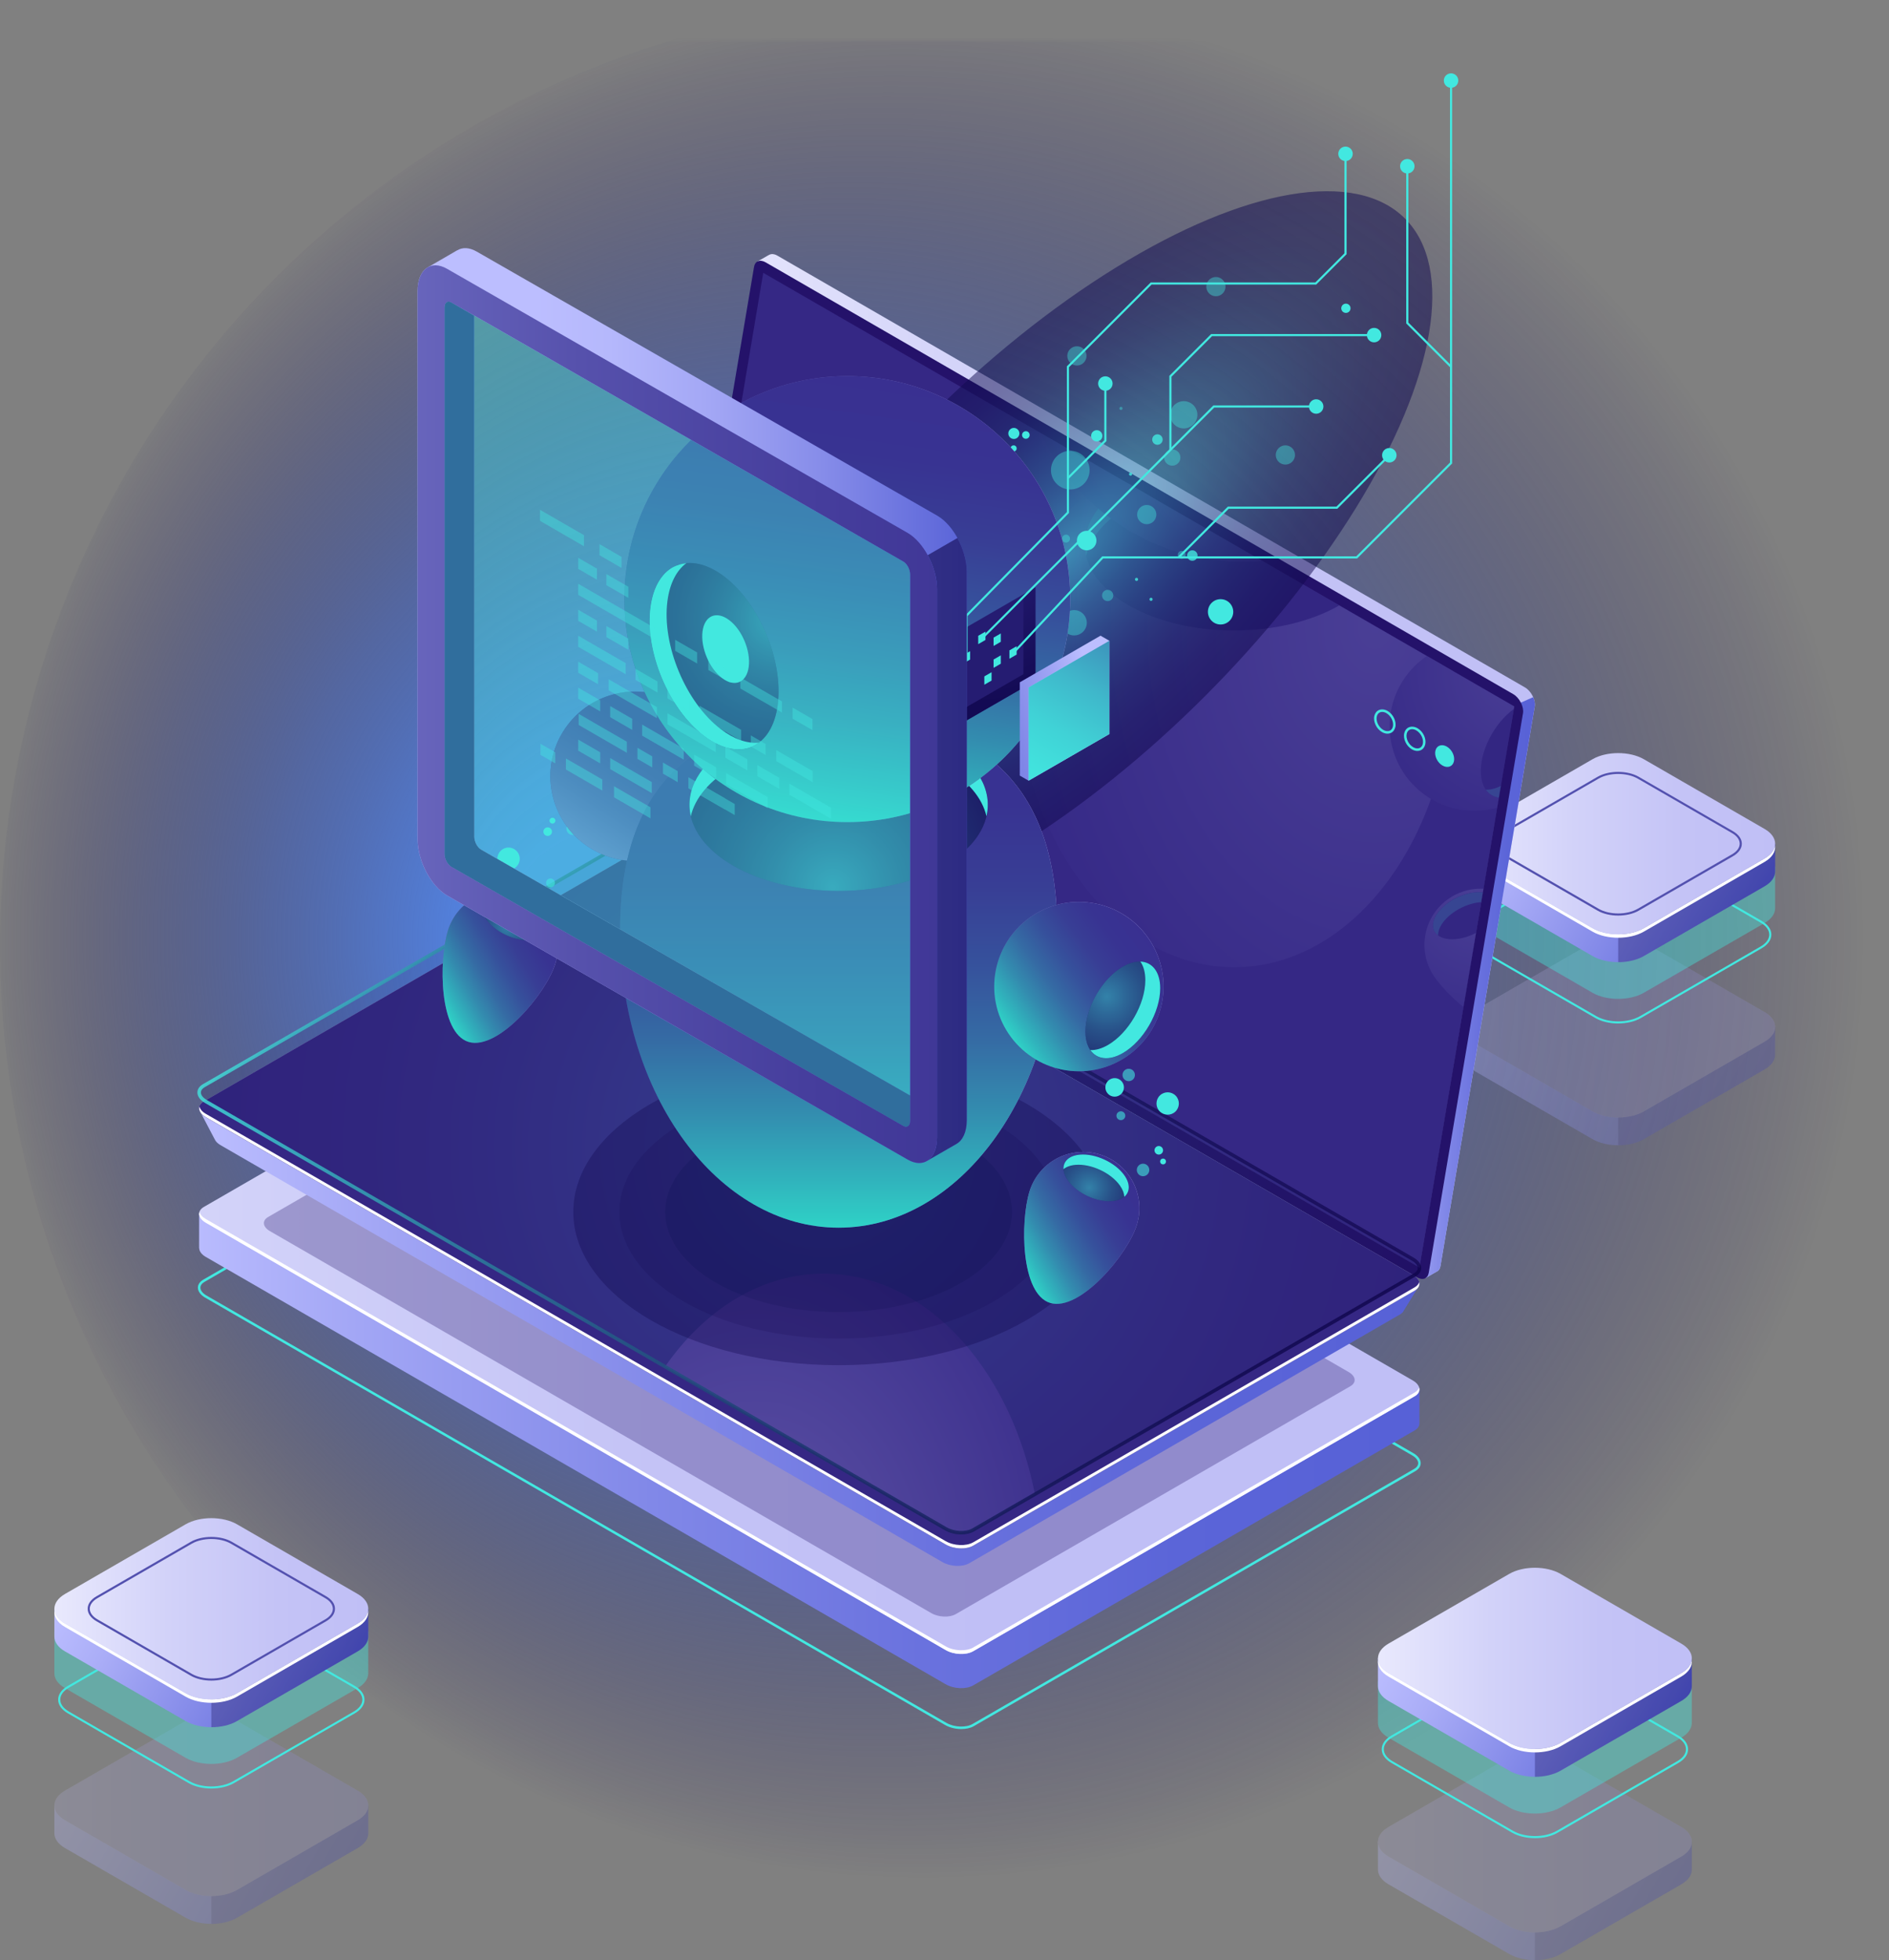 <?xml version="1.0" encoding="UTF-8"?>
<svg xmlns="http://www.w3.org/2000/svg" xmlns:xlink="http://www.w3.org/1999/xlink" viewBox="0 0 781.06 810.19">
  <rect x="0" y="0" width="781.06" height="810.19" fill="#808080" stroke="none"/>
  <defs>
    <style>
      .cls-1 {
        fill: url(#_Áåçûìÿííûé_ãðàäèåíò_54-6);
      }

      .cls-2 {
        fill: url(#_Áåçûìÿííûé_ãðàäèåíò_16-11);
      }

      .cls-3 {
        fill: url(#_Áåçûìÿííûé_ãðàäèåíò_16-13);
      }

      .cls-4, .cls-5, .cls-6, .cls-7 {
        fill: #42e8e0;
      }

      .cls-4, .cls-8 {
        opacity: .6;
      }

      .cls-9 {
        fill: #fff;
      }

      .cls-10 {
        fill: url(#_Áåçûìÿííûé_ãðàäèåíò_89-2);
      }

      .cls-11 {
        fill: #bcbeff;
      }

      .cls-12 {
        fill: url(#_Áåçûìÿííûé_ãðàäèåíò_56);
      }

      .cls-12, .cls-13, .cls-14, .cls-15, .cls-16, .cls-17, .cls-18, .cls-19, .cls-20, .cls-21 {
        mix-blend-mode: lighten;
      }

      .cls-12, .cls-22, .cls-6 {
        opacity: .8;
      }

      .cls-23 {
        fill: url(#_Áåçûìÿííûé_ãðàäèåíò_54-4);
      }

      .cls-24, .cls-25, .cls-8, .cls-26 {
        fill: #0f054c;
      }

      .cls-27, .cls-28 {
        opacity: .51;
      }

      .cls-29, .cls-14, .cls-15, .cls-16, .cls-17, .cls-18, .cls-19, .cls-20 {
        opacity: .5;
      }

      .cls-30, .cls-31 {
        fill: #24126a;
      }

      .cls-32 {
        fill: url(#_Áåçûìÿííûé_ãðàäèåíò_89-4);
      }

      .cls-33 {
        fill: url(#_Áåçûìÿííûé_ãðàäèåíò_16-5);
      }

      .cls-34 {
        fill: url(#_Áåçûìÿííûé_ãðàäèåíò_2-4);
      }

      .cls-31, .cls-35, .cls-26 {
        opacity: .3;
      }

      .cls-36 {
        fill: url(#_Áåçûìÿííûé_ãðàäèåíò_54);
      }

      .cls-22 {
        fill: url(#_Áåçûìÿííûé_ãðàäèåíò_160);
      }

      .cls-14 {
        fill: url(#_Áåçûìÿííûé_ãðàäèåíò_8);
      }

      .cls-37 {
        fill: url(#_Áåçûìÿííûé_ãðàäèåíò_54-3);
      }

      .cls-38 {
        isolation: isolate;
      }

      .cls-39 {
        fill: url(#_Áåçûìÿííûé_ãðàäèåíò_89-5);
      }

      .cls-40 {
        fill: url(#_Áåçûìÿííûé_ãðàäèåíò_54-5);
      }

      .cls-41 {
        fill: url(#_Áåçûìÿííûé_ãðàäèåíò_31);
      }

      .cls-42 {
        fill: url(#_Áåçûìÿííûé_ãðàäèåíò_16-8);
      }

      .cls-43 {
        fill: url(#_Áåçûìÿííûé_ãðàäèåíò_2-2);
      }

      .cls-44 {
        fill: #141059;
      }

      .cls-45 {
        clip-path: url(#clippath-1);
      }

      .cls-46 {
        fill: url(#_Áåçûìÿííûé_ãðàäèåíò_41-4);
      }

      .cls-47 {
        fill: url(#radial-gradient);
      }

      .cls-5, .cls-48 {
        opacity: .4;
      }

      .cls-49 {
        fill: url(#_Áåçûìÿííûé_ãðàäèåíò_16);
      }

      .cls-50 {
        fill: url(#_Áåçûìÿííûé_ãðàäèåíò_41-2);
      }

      .cls-51 {
        opacity: .15;
      }

      .cls-52 {
        fill: #251c72;
      }

      .cls-53 {
        fill: url(#_Áåçûìÿííûé_ãðàäèåíò_24-3);
      }

      .cls-54 {
        fill: url(#_Áåçûìÿííûé_ãðàäèåíò_24-4);
      }

      .cls-25 {
        opacity: .67;
      }

      .cls-55 {
        fill: url(#_Áåçûìÿííûé_ãðàäèåíò_16-6);
      }

      .cls-56 {
        fill: url(#_Áåçûìÿííûé_ãðàäèåíò_24);
      }

      .cls-15 {
        fill: url(#_Áåçûìÿííûé_ãðàäèåíò_23-6);
      }

      .cls-57 {
        fill: url(#_Áåçûìÿííûé_ãðàäèåíò_85);
      }

      .cls-58 {
        fill: url(#_Áåçûìÿííûé_ãðàäèåíò_55-3);
      }

      .cls-16 {
        fill: url(#_Áåçûìÿííûé_ãðàäèåíò_23-4);
      }

      .cls-59 {
        fill: url(#_Áåçûìÿííûé_ãðàäèåíò_55-5);
      }

      .cls-60 {
        fill: #080344;
        opacity: .9;
      }

      .cls-61 {
        fill: url(#_Áåçûìÿííûé_ãðàäèåíò_89-3);
      }

      .cls-62 {
        fill: url(#_Áåçûìÿííûé_ãðàäèåíò_41-3);
      }

      .cls-17 {
        fill: url(#_Áåçûìÿííûé_ãðàäèåíò_23-2);
      }

      .cls-63 {
        clip-path: url(#clippath);
      }

      .cls-64 {
        fill: url(#_Áåçûìÿííûé_ãðàäèåíò_2);
      }

      .cls-65 {
        fill: url(#_Áåçûìÿííûé_ãðàäèåíò_16-2);
      }

      .cls-66 {
        fill: url(#_Áåçûìÿííûé_ãðàäèåíò_55-4);
      }

      .cls-67 {
        fill: url(#_Áåçûìÿííûé_ãðàäèåíò_89);
      }

      .cls-68 {
        fill: none;
      }

      .cls-69 {
        fill: url(#_Áåçûìÿííûé_ãðàäèåíò_2-3);
      }

      .cls-70 {
        fill: url(#_Áåçûìÿííûé_ãðàäèåíò_16-12);
      }

      .cls-71 {
        fill: url(#_Áåçûìÿííûé_ãðàäèåíò_41);
      }

      .cls-72, .cls-28 {
        fill: #453c9e;
      }

      .cls-73 {
        fill: url(#_Áåçûìÿííûé_ãðàäèåíò_16-10);
      }

      .cls-18 {
        fill: url(#_Áåçûìÿííûé_ãðàäèåíò_23-3);
      }

      .cls-74 {
        fill: url(#_Áåçûìÿííûé_ãðàäèåíò_31-2);
      }

      .cls-75 {
        fill: url(#_Áåçûìÿííûé_ãðàäèåíò_55);
      }

      .cls-76 {
        mask: url(#mask);
      }

      .cls-77 {
        fill: url(#_Áåçûìÿííûé_ãðàäèåíò_55-6);
      }

      .cls-78 {
        fill: url(#_Áåçûìÿííûé_ãðàäèåíò_85-2);
      }

      .cls-19 {
        fill: url(#_Áåçûìÿííûé_ãðàäèåíò_23);
      }

      .cls-79 {
        fill: url(#_Áåçûìÿííûé_ãðàäèåíò_16-4);
      }

      .cls-80 {
        fill: url(#_Áåçûìÿííûé_ãðàäèåíò_16-3);
      }

      .cls-81 {
        fill: url(#linear-gradient);
      }

      .cls-20 {
        fill: url(#_Áåçûìÿííûé_ãðàäèåíò_23-5);
      }

      .cls-82 {
        fill: url(#_Áåçûìÿííûé_ãðàäèåíò_16-9);
      }

      .cls-83 {
        fill: url(#_Áåçûìÿííûé_ãðàäèåíò_24-2);
      }

      .cls-84 {
        fill: #5351af;
      }

      .cls-85 {
        fill: url(#_Áåçûìÿííûé_ãðàäèåíò_55-2);
      }

      .cls-86 {
        fill: url(#_Áåçûìÿííûé_ãðàäèåíò_54-2);
      }

      .cls-87 {
        fill: url(#_Áåçûìÿííûé_ãðàäèåíò_16-7);
      }

      .cls-21 {
        fill: url(#_Áåçûìÿííûé_ãðàäèåíò_116);
      }
    </style>
    <linearGradient id="linear-gradient" x1="-7779.57" y1="779.88" x2="-7779.57" y2="1667.55" gradientTransform="translate(7780.06 1769.79) scale(1 -1)" gradientUnits="userSpaceOnUse">
      <stop offset="0" stop-color="#fff"/>
      <stop offset=".04" stop-color="#e9e8e7"/>
      <stop offset=".15" stop-color="#b6b3b1"/>
      <stop offset=".26" stop-color="#898482"/>
      <stop offset=".37" stop-color="#635d5a"/>
      <stop offset=".49" stop-color="#453d39"/>
      <stop offset=".6" stop-color="#2d2420"/>
      <stop offset=".73" stop-color="#1c120e"/>
      <stop offset=".85" stop-color="#120803"/>
      <stop offset="1" stop-color="#0f0500"/>
    </linearGradient>
    <mask id="mask" x="-932.33" y="0" width="1865.63" height="1753.09" maskUnits="userSpaceOnUse">
      <rect class="cls-81" x="-932.33" y="16.7" width="1865.63" height="1736.4" transform="translate(.98 1769.79) rotate(-180)"/>
    </mask>
    <radialGradient id="radial-gradient" cx="382.12" cy="387.55" fx="235.78" fy="387.55" r="388.88" gradientUnits="userSpaceOnUse">
      <stop offset=".11" stop-color="#5385e5"/>
      <stop offset=".2" stop-color="#507fde" stop-opacity=".96"/>
      <stop offset=".33" stop-color="#4971cd" stop-opacity=".84"/>
      <stop offset=".51" stop-color="#3d5ab2" stop-opacity=".66"/>
      <stop offset=".72" stop-color="#2c3a8c" stop-opacity=".4"/>
      <stop offset=".95" stop-color="#18115c" stop-opacity=".08"/>
      <stop offset="1" stop-color="#130851" stop-opacity="0"/>
    </radialGradient>
    <linearGradient id="_Áåçûìÿííûé_ãðàäèåíò_54" data-name="Áåçûìÿííûé ãðàäèåíò 54" x1="582.67" y1="738.76" x2="685.63" y2="798.21" gradientUnits="userSpaceOnUse">
      <stop offset="0" stop-color="#bcbeff"/>
      <stop offset=".23" stop-color="#aaadf7"/>
      <stop offset=".68" stop-color="#7b82e5"/>
      <stop offset="1" stop-color="#5761d7"/>
    </linearGradient>
    <linearGradient id="_Áåçûìÿííûé_ãðàäèåíò_55" data-name="Áåçûìÿííûé ãðàäèåíò 55" x1="569.76" y1="761.23" x2="699.53" y2="761.23" gradientUnits="userSpaceOnUse">
      <stop offset="0" stop-color="#e9e9fd"/>
      <stop offset=".36" stop-color="#d2d2f9"/>
      <stop offset=".71" stop-color="#c4c3f6"/>
      <stop offset="1" stop-color="#c0bff6"/>
    </linearGradient>
    <linearGradient id="_Áåçûìÿííûé_ãðàäèåíò_54-2" data-name="Áåçûìÿííûé ãðàäèåíò 54" x1="582.67" y1="662.98" x2="685.63" y2="722.42" xlink:href="#_Áåçûìÿííûé_ãðàäèåíò_54"/>
    <linearGradient id="_Áåçûìÿííûé_ãðàäèåíò_55-2" data-name="Áåçûìÿííûé ãðàäèåíò 55" y1="685.45" y2="685.45" xlink:href="#_Áåçûìÿííûé_ãðàäèåíò_55"/>
    <linearGradient id="_Áåçûìÿííûé_ãðàäèåíò_54-3" data-name="Áåçûìÿííûé ãðàäèåíò 54" x1="35.4" y1="723.76" x2="138.36" y2="783.21" xlink:href="#_Áåçûìÿííûé_ãðàäèåíò_54"/>
    <linearGradient id="_Áåçûìÿííûé_ãðàäèåíò_55-3" data-name="Áåçûìÿííûé ãðàäèåíò 55" x1="22.49" y1="746.23" x2="152.26" y2="746.23" xlink:href="#_Áåçûìÿííûé_ãðàäèåíò_55"/>
    <linearGradient id="_Áåçûìÿííûé_ãðàäèåíò_54-4" data-name="Áåçûìÿííûé ãðàäèåíò 54" x1="35.4" y1="642.47" x2="138.36" y2="701.92" xlink:href="#_Áåçûìÿííûé_ãðàäèåíò_54"/>
    <linearGradient id="_Áåçûìÿííûé_ãðàäèåíò_55-4" data-name="Áåçûìÿííûé ãðàäèåíò 55" x1="22.49" y1="664.94" x2="152.26" y2="664.94" xlink:href="#_Áåçûìÿííûé_ãðàäèåíò_55"/>
    <linearGradient id="_Áåçûìÿííûé_ãðàäèåíò_54-5" data-name="Áåçûìÿííûé ãðàäèåíò 54" x1="617.11" y1="401.95" x2="720.07" y2="461.4" xlink:href="#_Áåçûìÿííûé_ãðàäèåíò_54"/>
    <linearGradient id="_Áåçûìÿííûé_ãðàäèåíò_55-5" data-name="Áåçûìÿííûé ãðàäèåíò 55" x1="604.19" y1="424.42" x2="733.97" y2="424.42" xlink:href="#_Áåçûìÿííûé_ãðàäèåíò_55"/>
    <linearGradient id="_Áåçûìÿííûé_ãðàäèåíò_54-6" data-name="Áåçûìÿííûé ãðàäèåíò 54" x1="617.11" y1="326.26" x2="720.07" y2="385.71" xlink:href="#_Áåçûìÿííûé_ãðàäèåíò_54"/>
    <linearGradient id="_Áåçûìÿííûé_ãðàäèåíò_55-6" data-name="Áåçûìÿííûé ãðàäèåíò 55" x1="604.19" y1="348.73" x2="733.97" y2="348.73" xlink:href="#_Áåçûìÿííûé_ãðàäèåíò_55"/>
    <linearGradient id="_Áåçûìÿííûé_ãðàäèåíò_24" data-name="Áåçûìÿííûé ãðàäèåíò 24" x1="577.44" y1="549.73" x2="72.87" y2="549.73" gradientUnits="userSpaceOnUse">
      <stop offset="0" stop-color="#5761d7"/>
      <stop offset=".18" stop-color="#5b65d8"/>
      <stop offset=".39" stop-color="#6a72de"/>
      <stop offset=".61" stop-color="#8188e8"/>
      <stop offset=".85" stop-color="#a2a6f5"/>
      <stop offset="1" stop-color="#bcbeff"/>
    </linearGradient>
    <linearGradient id="_Áåçûìÿííûé_ãðàäèåíò_2" data-name="Áåçûìÿííûé ãðàäèåíò 2" x1="-9229.3" y1="537.98" x2="-8724.73" y2="537.98" gradientTransform="translate(-8811.94) rotate(-180) scale(1 -1)" gradientUnits="userSpaceOnUse">
      <stop offset="0" stop-color="#c0bff6"/>
      <stop offset=".29" stop-color="#c4c3f6"/>
      <stop offset=".64" stop-color="#d2d2f9"/>
      <stop offset="1" stop-color="#e9e9fd"/>
    </linearGradient>
    <linearGradient id="_Áåçûìÿííûé_ãðàäèåíò_2-2" data-name="Áåçûìÿííûé ãðàäèåíò 2" x1="-9446.59" y1="316.64" x2="-9089.52" y2="316.64" xlink:href="#_Áåçûìÿííûé_ãðàäèåíò_2"/>
    <linearGradient id="_Áåçûìÿííûé_ãðàäèåíò_24-2" data-name="Áåçûìÿííûé ãðàäèåíò 24" x1="-9446.59" y1="408.22" x2="-9385.27" y2="408.22" gradientTransform="translate(-8811.94) rotate(-180) scale(1 -1)" xlink:href="#_Áåçûìÿííûé_ãðàäèåíò_24"/>
    <linearGradient id="_Áåçûìÿííûé_ãðàäèåíò_24-3" data-name="Áåçûìÿííûé ãðàäèåíò 24" x1="-9398.75" y1="508.13" x2="-8894.45" y2="508.13" gradientTransform="translate(-8811.94) rotate(-180) scale(1 -1)" xlink:href="#_Áåçûìÿííûé_ãðàäèåíò_24"/>
    <linearGradient id="_Áåçûìÿííûé_ãðàäèåíò_2-3" data-name="Áåçûìÿííûé ãðàäèåíò 2" y1="494.34" y2="494.34" xlink:href="#_Áåçûìÿííûé_ãðàäèåíò_2"/>
    <radialGradient id="_Áåçûìÿííûé_ãðàäèåíò_23" data-name="Áåçûìÿííûé ãðàäèåíò 23" cx="340.93" cy="473.96" fx="340.93" fy="473.96" r="319.43" gradientUnits="userSpaceOnUse">
      <stop offset="0" stop-color="#42e8e0"/>
      <stop offset=".11" stop-color="#36b5bf"/>
      <stop offset=".22" stop-color="#2c87a0"/>
      <stop offset=".34" stop-color="#235f86"/>
      <stop offset=".46" stop-color="#1b3e71"/>
      <stop offset=".58" stop-color="#162560"/>
      <stop offset=".71" stop-color="#121355"/>
      <stop offset=".85" stop-color="#0f084e"/>
      <stop offset="1" stop-color="#0f054c"/>
    </radialGradient>
    <clipPath id="clippath">
      <path class="cls-19" d="m85.11,455.25l305.95,176.64c3.35,1.93,8.41,2.14,11.31.47l182.57-105.41c2.9-1.67,2.54-4.6-.81-6.53l-305.95-176.64c-3.35-1.93-8.41-2.14-11.32-.47l-182.57,105.41c-2.9,1.67-2.54,4.6.81,6.53Z"/>
    </clipPath>
    <radialGradient id="_Áåçûìÿííûé_ãðàäèåíò_16" data-name="Áåçûìÿííûé ãðàäèåíò 16" cx="-13225.54" cy="8193.61" fx="-13225.54" fy="8193.61" r="199.61" gradientTransform="translate(-10003.51 9346.58) rotate(-180) scale(.78 1.06)" gradientUnits="userSpaceOnUse">
      <stop offset="0" stop-color="#c0bff6"/>
      <stop offset="1" stop-color="#393091"/>
    </radialGradient>
    <linearGradient id="_Áåçûìÿííûé_ãðàäèåíò_56" data-name="Áåçûìÿííûé ãðàäèåíò 56" x1="81.62" y1="487.84" x2="587.63" y2="487.84" gradientUnits="userSpaceOnUse">
      <stop offset="0" stop-color="#42e8e0"/>
      <stop offset=".11" stop-color="#36b5bf"/>
      <stop offset=".22" stop-color="#2c87a0"/>
      <stop offset=".34" stop-color="#235f86"/>
      <stop offset=".46" stop-color="#1b3e71"/>
      <stop offset=".58" stop-color="#162560"/>
      <stop offset=".71" stop-color="#121355"/>
      <stop offset=".85" stop-color="#0f084e"/>
      <stop offset="1" stop-color="#0f054c"/>
    </linearGradient>
    <clipPath id="clippath-1">
      <polygon class="cls-68" points="626.13 291.98 315.58 112.76 276.56 344.75 586.91 523.85 626.13 291.98"/>
    </clipPath>
    <linearGradient id="_Áåçûìÿííûé_ãðàäèåíò_24-4" data-name="Áåçûìÿííûé ãðàäèåíò 24" x1="-9592.67" y1="397.14" x2="-9088.37" y2="397.14" gradientTransform="translate(-8811.94) rotate(-180) scale(1 -1)" xlink:href="#_Áåçûìÿííûé_ãðàäèåíò_24"/>
    <linearGradient id="_Áåçûìÿííûé_ãðàäèåíò_2-4" data-name="Áåçûìÿííûé ãðàäèåíò 2" x1="-9423.22" y1="383.35" x2="-8918.65" y2="383.35" xlink:href="#_Áåçûìÿííûé_ãðàäèåíò_2"/>
    <radialGradient id="_Áåçûìÿííûé_ãðàäèåíò_16-2" data-name="Áåçûìÿííûé ãðàäèåíò 16" cx="1708.18" cy="3299.67" fx="1708.18" fy="3299.67" r="66.02" gradientTransform="translate(-2596.87 -1947.64) rotate(-26.04)" xlink:href="#_Áåçûìÿííûé_ãðàäèåíò_16"/>
    <radialGradient id="_Áåçûìÿííûé_ãðàäèåíò_16-3" data-name="Áåçûìÿííûé ãðàäèåíò 16" cx="-246.08" cy="-1174.84" fx="-246.08" fy="-1174.84" r="202.05" gradientTransform="translate(606.73 1301.68) rotate(11.2)" xlink:href="#_Áåçûìÿííûé_ãðàäèåíò_16"/>
    <radialGradient id="_Áåçûìÿííûé_ãðàäèåíò_16-4" data-name="Áåçûìÿííûé ãðàäèåíò 16" cx="2573.19" cy="448.17" fx="2573.19" fy="448.17" r="199.61" gradientTransform="translate(-1438.62 -216.37) scale(.78 1.06)" xlink:href="#_Áåçûìÿííûé_ãðàäèåíò_16"/>
    <radialGradient id="_Áåçûìÿííûé_ãðàäèåíò_16-5" data-name="Áåçûìÿííûé ãðàäèåíò 16" cx="571.36" cy="126.33" fx="571.36" fy="126.33" r="155.79" gradientTransform="matrix(1,0,0,1,0,0)" xlink:href="#_Áåçûìÿííûé_ãðàäèåíò_16"/>
    <radialGradient id="_Áåçûìÿííûé_ãðàäèåíò_16-6" data-name="Áåçûìÿííûé ãðàäèåíò 16" cx="-175.78" cy="-1009.42" fx="-175.78" fy="-1009.42" r="73.02" gradientTransform="translate(-176.66 920.55) rotate(62.76)" xlink:href="#_Áåçûìÿííûé_ãðàäèåíò_16"/>
    <linearGradient id="_Áåçûìÿííûé_ãðàäèåíò_41" data-name="Áåçûìÿííûé ãðàäèåíò 41" x1="617.05" y1="181" x2="529.64" y2="207.58" gradientUnits="userSpaceOnUse">
      <stop offset="0" stop-color="#bcbeff"/>
      <stop offset=".15" stop-color="#a2a6f5"/>
      <stop offset=".39" stop-color="#8188e8"/>
      <stop offset=".61" stop-color="#6a72de"/>
      <stop offset=".82" stop-color="#5b65d8"/>
      <stop offset="1" stop-color="#5761d7"/>
    </linearGradient>
    <linearGradient id="_Áåçûìÿííûé_ãðàäèåíò_41-2" data-name="Áåçûìÿííûé ãðàäèåíò 41" x1="601.92" y1="186.55" x2="482.15" y2="200.82" xlink:href="#_Áåçûìÿííûé_ãðàäèåíò_41"/>
    <radialGradient id="_Áåçûìÿííûé_ãðàäèåíò_16-7" data-name="Áåçûìÿííûé ãðàäèåíò 16" cx="1972.76" cy="4421.47" fx="1972.76" fy="4421.47" r="66.02" gradientTransform="translate(-3488.93 -2200.62) rotate(-33.86)" xlink:href="#_Áåçûìÿííûé_ãðàäèåíò_16"/>
    <radialGradient id="_Áåçûìÿííûé_ãðàäèåíò_23-2" data-name="Áåçûìÿííûé ãðàäèåíò 23" cx="-1944.04" cy="-2509.1" fx="-1944.04" fy="-2509.1" r="235.41" gradientTransform="translate(-2068.19 1026.57) rotate(90) scale(.41 1)" xlink:href="#_Áåçûìÿííûé_ãðàäèåíò_23"/>
    <radialGradient id="_Áåçûìÿííûé_ãðàäèåíò_16-8" data-name="Áåçûìÿííûé ãðàäèåíò 16" cx="-1069.71" cy="-1215.78" fx="-1069.71" fy="-1215.78" r="66.02" gradientTransform="translate(895.67 1852.36) rotate(16.76)" xlink:href="#_Áåçûìÿííûé_ãðàäèåíò_16"/>
    <linearGradient id="_Áåçûìÿííûé_ãðàäèåíò_89" data-name="Áåçûìÿííûé ãðàäèåíò 89" x1="-1100.82" y1="-1172.87" x2="-1061.79" y2="-1215.02" gradientTransform="translate(895.67 1852.36) rotate(16.76)" gradientUnits="userSpaceOnUse">
      <stop offset="0" stop-color="#2fd3c7"/>
      <stop offset=".09" stop-color="#30b5bd"/>
      <stop offset=".23" stop-color="#338caf"/>
      <stop offset=".37" stop-color="#356ba4"/>
      <stop offset=".52" stop-color="#36519c"/>
      <stop offset=".67" stop-color="#383e95"/>
      <stop offset=".83" stop-color="#383392"/>
      <stop offset="1" stop-color="#393091"/>
    </linearGradient>
    <radialGradient id="_Áåçûìÿííûé_ãðàäèåíò_23-3" data-name="Áåçûìÿííûé ãðàäèåíò 23" cx="-1229.85" cy="10026.22" fx="-1229.85" fy="10026.22" r="42.85" gradientTransform="translate(-9886.06 50.98) rotate(-95.11)" xlink:href="#_Áåçûìÿííûé_ãðàäèåíò_23"/>
    <radialGradient id="_Áåçûìÿííûé_ãðàäèåíò_16-9" data-name="Áåçûìÿííûé ãðàäèåíò 16" cx="-385.55" cy="-1037.51" fx="-385.55" fy="-1037.51" r="202.05" gradientTransform="translate(-360.43 1152.92) rotate(67.36)" xlink:href="#_Áåçûìÿííûé_ãðàäèåíò_16"/>
    <linearGradient id="_Áåçûìÿííûé_ãðàäèåíò_85" data-name="Áåçûìÿííûé ãðàäèåíò 85" x1="-1396.21" y1="5251.4" x2="-1326.2" y2="5251.4" gradientTransform="translate(-3435.22 -3648.25) rotate(-57.51)" gradientUnits="userSpaceOnUse">
      <stop offset="0" stop-color="#706ec4"/>
      <stop offset=".02" stop-color="#6d6bc1"/>
      <stop offset=".25" stop-color="#5651ac"/>
      <stop offset=".49" stop-color="#463e9d"/>
      <stop offset=".73" stop-color="#3c3393"/>
      <stop offset="1" stop-color="#393091"/>
    </linearGradient>
    <radialGradient id="_Áåçûìÿííûé_ãðàäèåíò_16-10" data-name="Áåçûìÿííûé ãðàäèåíò 16" cx="2363.06" cy="549.79" fx="2363.06" fy="549.79" r="199.61" gradientTransform="translate(-1438.62 -216.37) scale(.78 1.06)" xlink:href="#_Áåçûìÿííûé_ãðàäèåíò_16"/>
    <linearGradient id="_Áåçûìÿííûé_ãðàäèåíò_89-2" data-name="Áåçûìÿííûé ãðàäèåíò 89" x1="2294.53" y1="683.35" x2="2294.53" y2="483.82" gradientTransform="translate(-1438.62 -216.37) scale(.78 1.06)" xlink:href="#_Áåçûìÿííûé_ãðàäèåíò_89"/>
    <radialGradient id="_Áåçûìÿííûé_ãðàäèåíò_23-4" data-name="Áåçûìÿííûé ãðàäèåíò 23" cx="344.36" cy="366.84" fx="344.36" fy="366.84" r="120.22" xlink:href="#_Áåçûìÿííûé_ãðàäèåíò_23"/>
    <radialGradient id="_Áåçûìÿííûé_ãðàäèåíò_16-11" data-name="Áåçûìÿííûé ãðàäèåíò 16" cx="407.86" cy="233.97" fx="407.86" fy="233.97" r="155.79" gradientTransform="matrix(1,0,0,1,0,0)" xlink:href="#_Áåçûìÿííûé_ãðàäèåíò_16"/>
    <linearGradient id="_Áåçûìÿííûé_ãðàäèåíò_89-3" data-name="Áåçûìÿííûé ãðàäèåíò 89" x1="337.51" y1="338.91" x2="363.17" y2="156.34" gradientTransform="matrix(1,0,0,1,0,0)" xlink:href="#_Áåçûìÿííûé_ãðàäèåíò_89"/>
    <radialGradient id="_Áåçûìÿííûé_ãðàäèåíò_8" data-name="Áåçûìÿííûé ãðàäèåíò 8" cx="321.63" cy="256.13" fx="321.63" fy="256.13" r="76.52" gradientUnits="userSpaceOnUse">
      <stop offset="0" stop-color="#42e8e0"/>
      <stop offset=".06" stop-color="#3bcbcd"/>
      <stop offset=".18" stop-color="#2f97ab"/>
      <stop offset=".3" stop-color="#256a8e"/>
      <stop offset=".42" stop-color="#1d4676"/>
      <stop offset=".54" stop-color="#172a64"/>
      <stop offset=".66" stop-color="#121657"/>
      <stop offset=".78" stop-color="#0f0a4f"/>
      <stop offset=".9" stop-color="#0f064d"/>
      <stop offset="1" stop-color="#0f054c"/>
    </radialGradient>
    <radialGradient id="_Áåçûìÿííûé_ãðàäèåíò_16-12" data-name="Áåçûìÿííûé ãðàäèåíò 16" cx="-315.25" cy="-872.09" fx="-315.25" fy="-872.09" r="73.02" gradientTransform="translate(82.3 1239.96) rotate(45)" xlink:href="#_Áåçûìÿííûé_ãðàäèåíò_16"/>
    <linearGradient id="_Áåçûìÿííûé_ãðàäèåíò_89-4" data-name="Áåçûìÿííûé ãðàäèåíò 89" x1="-354.95" y1="-819.97" x2="-307.38" y2="-871.33" gradientTransform="translate(82.3 1239.96) rotate(45)" xlink:href="#_Áåçûìÿííûé_ãðàäèåíò_89"/>
    <radialGradient id="_Áåçûìÿííûé_ãðàäèåíò_23-5" data-name="Áåçûìÿííûé ãðàäèåíò 23" cx="457.71" cy="411.87" fx="457.71" fy="411.87" r="65.22" xlink:href="#_Áåçûìÿííûé_ãðàäèåíò_23"/>
    <radialGradient id="_Áåçûìÿííûé_ãðàäèåíò_160" data-name="Áåçûìÿííûé ãðàäèåíò 160" cx="405.2" cy="-1256.11" fx="405.2" fy="-1256.11" r="61.47" gradientTransform="translate(0 1819.62) scale(1 1.28)" gradientUnits="userSpaceOnUse">
      <stop offset="0" stop-color="#2b237c"/>
      <stop offset=".31" stop-color="#251c72"/>
      <stop offset="1" stop-color="#0f054c"/>
    </radialGradient>
    <linearGradient id="_Áåçûìÿííûé_ãðàäèåíò_41-3" data-name="Áåçûìÿííûé ãðàäèåíò 41" x1="453.55" y1="288.64" x2="366.14" y2="315.22" xlink:href="#_Áåçûìÿííûé_ãðàäèåíò_41"/>
    <linearGradient id="_Áåçûìÿííûé_ãðàäèåíò_41-4" data-name="Áåçûìÿííûé ãðàäèåíò 41" x1="438.42" y1="294.19" x2="318.65" y2="308.46" xlink:href="#_Áåçûìÿííûé_ãðàäèåíò_41"/>
    <linearGradient id="_Áåçûìÿííûé_ãðàäèåíò_116" data-name="Áåçûìÿííûé ãðàäèåíò 116" x1="420.46" y1="329.4" x2="482.86" y2="226.18" gradientUnits="userSpaceOnUse">
      <stop offset="0" stop-color="#42e8e0"/>
      <stop offset=".12" stop-color="#41e2dd"/>
      <stop offset=".27" stop-color="#40d2d6"/>
      <stop offset=".44" stop-color="#3fb8cb"/>
      <stop offset=".62" stop-color="#3d94bc"/>
      <stop offset=".81" stop-color="#3b65a8"/>
      <stop offset="1" stop-color="#393091"/>
    </linearGradient>
    <radialGradient id="_Áåçûìÿííûé_ãðàäèåíò_16-13" data-name="Áåçûìÿííûé ãðàäèåíò 16" cx="-808.34" cy="-1181.81" fx="-808.34" fy="-1181.81" r="66.02" gradientTransform="translate(895.67 1852.36) rotate(16.76)" xlink:href="#_Áåçûìÿííûé_ãðàäèåíò_16"/>
    <linearGradient id="_Áåçûìÿííûé_ãðàäèåíò_89-5" data-name="Áåçûìÿííûé ãðàäèåíò 89" x1="-839.45" y1="-1138.9" x2="-800.42" y2="-1181.05" xlink:href="#_Áåçûìÿííûé_ãðàäèåíò_89"/>
    <radialGradient id="_Áåçûìÿííûé_ãðàäèåíò_23-6" data-name="Áåçûìÿííûé ãðàäèåíò 23" cx="-1358.71" cy="10256.14" fx="-1358.71" fy="10256.14" r="42.85" gradientTransform="translate(-9886.06 50.98) rotate(-95.11)" xlink:href="#_Áåçûìÿííûé_ãðàäèåíò_23"/>
    <linearGradient id="_Áåçûìÿííûé_ãðàäèåíò_31" data-name="Áåçûìÿííûé ãðàäèåíò 31" x1="221.1" y1="291.14" x2="401.48" y2="291.14" gradientUnits="userSpaceOnUse">
      <stop offset="0" stop-color="#bcbeff"/>
      <stop offset=".17" stop-color="#b5b8fc"/>
      <stop offset=".4" stop-color="#a3a7f5"/>
      <stop offset=".66" stop-color="#868ce9"/>
      <stop offset=".96" stop-color="#5d67d9"/>
      <stop offset="1" stop-color="#5761d7"/>
    </linearGradient>
    <linearGradient id="_Áåçûìÿííûé_ãðàäèåíò_31-2" data-name="Áåçûìÿííûé ãðàäèåíò 31" x1="172.66" y1="295.18" x2="387.45" y2="295.18" xlink:href="#_Áåçûìÿííûé_ãðàäèåíò_31"/>
    <linearGradient id="_Áåçûìÿííûé_ãðàäèåíò_85-2" data-name="Áåçûìÿííûé ãðàäèåíò 85" x1="142.99" y1="295.18" x2="530.52" y2="295.18" gradientTransform="matrix(1,0,0,1,0,0)" xlink:href="#_Áåçûìÿííûé_ãðàäèåíò_85"/>
  </defs>
  <g class="cls-38">
    <g id="Layer_2" data-name="Layer 2">
      <g id="Layer_3" data-name="Layer 3">
        <g class="cls-76">
          <g>
            <circle class="cls-47" cx="390.53" cy="390.53" r="390.53"/>
            <g>
              <g>
                <g>
                  <g class="cls-35">
                    <path class="cls-36" d="m699.53,772.54v-11.31l-3.13-1.74c-.88,5.34-7.16,8.85-12.42,9.58l-35.76,20.91-15.61,5.64-49.82-25.71,1.15-.66c-4.26-1.99-6.55-6.54-8.85-10.69l-3.35,2-1.99.56v11.6h0c0,2.22,1.46,4.43,4.38,6.12l49.91,28.81c5.84,3.37,15.35,3.37,21.2,0l49.91-28.81c2.87-1.66,4.33-3.83,4.38-6.01,0-.1,0-.19,0-.29h0Z"/>
                    <path class="cls-26" d="m683.99,769.08l-35.76,20.91-13.58,4.91v15.29c3.84,0,7.68-.84,10.6-2.53l49.91-28.81c2.87-1.66,4.33-3.83,4.38-6.01,0-.1,0-.19,0-.29h0s0-11.3,0-11.3l-2.86-1.59h-.3c-.98,5.25-7.18,8.71-12.39,9.43Z"/>
                    <path class="cls-75" d="m624.05,796.17l-49.91-28.81c-5.84-3.37-5.84-8.86,0-12.24l49.91-28.81c5.84-3.37,15.35-3.37,21.2,0l49.91,28.81c5.84,3.37,5.84,8.86,0,12.24l-49.91,28.81c-5.84,3.37-15.35,3.37-21.2,0Z"/>
                    <g class="cls-35">
                      <path class="cls-24" d="m624.05,796.17l-49.91-28.81c-5.84-3.37-5.84-8.86,0-12.24l49.91-28.81c5.84-3.37,15.35-3.37,21.2,0l49.91,28.81c5.84,3.37,5.84,8.86,0,12.24l-49.91,28.81c-5.84,3.37-15.35,3.37-21.2,0Z"/>
                    </g>
                  </g>
                  <g>
                    <path class="cls-7" d="m634.65,759.75c-3.41,0-6.81-.75-9.41-2.25l-49.91-28.82c-2.59-1.5-4.02-3.52-4.02-5.68s1.43-4.19,4.02-5.68l49.91-28.81c5.18-3,13.62-3,18.81,0l49.91,28.82c2.59,1.49,4.02,3.51,4.02,5.68s-1.43,4.19-4.02,5.68l-49.9,28.82c-2.59,1.5-6,2.25-9.41,2.25Zm-8.97-3c4.94,2.85,12.99,2.86,17.94,0l49.9-28.82c2.31-1.33,3.58-3.08,3.58-4.93s-1.27-3.59-3.58-4.92l-49.91-28.82c-4.94-2.85-12.99-2.85-17.94,0l-49.91,28.81c-2.31,1.33-3.58,3.08-3.58,4.93s1.27,3.59,3.58,4.93l49.91,28.82Z"/>
                    <g>
                      <path class="cls-5" d="m699.53,711.95v-17.09s-3.13-1.74-3.13-1.74c-.88,5.34-7.16,8.85-12.42,9.58l-35.76,20.91-15.61,5.64-49.82-25.71,1.15-.66c-4.26-1.99-6.55-6.54-8.85-10.69l-3.35,2-1.99.56v17.38h0c0,2.22,1.46,4.43,4.38,6.12l49.91,28.81c5.84,3.37,15.35,3.37,21.2,0l49.91-28.81c2.87-1.66,4.33-3.83,4.38-6.01,0-.1,0-.19,0-.29h0Z"/>
                      <g>
                        <path class="cls-86" d="m699.53,696.75v-11.31s-3.13-1.74-3.13-1.74c-.88,5.34-7.16,8.85-12.42,9.58l-35.76,20.91-15.61,5.64-49.82-25.71,1.15-.66c-4.26-1.99-6.55-6.54-8.85-10.69l-3.35,2-1.99.56v11.6h0c0,2.22,1.46,4.43,4.38,6.12l49.91,28.81c5.84,3.37,15.35,3.37,21.2,0l49.91-28.81c2.87-1.66,4.33-3.83,4.38-6.01,0-.1,0-.19,0-.29h0Z"/>
                        <path class="cls-26" d="m683.99,693.29l-35.76,20.91-13.58,4.91v15.29c3.84,0,7.68-.84,10.6-2.53l49.91-28.81c2.87-1.66,4.33-3.83,4.38-6.01,0-.1,0-.19,0-.29h0s0-11.3,0-11.3l-2.86-1.59h-.3c-.98,5.25-7.18,8.71-12.39,9.43Z"/>
                        <path class="cls-85" d="m624.05,720.38l-49.91-28.81c-5.84-3.37-5.84-8.86,0-12.24l49.91-28.81c5.84-3.37,15.35-3.37,21.2,0l49.91,28.81c5.84,3.37,5.84,8.86,0,12.24l-49.91,28.81c-5.84,3.37-15.35,3.37-21.2,0Z"/>
                        <path class="cls-9" d="m695.15,691.57l-49.91,28.81c-5.84,3.37-15.35,3.37-21.2,0l-49.91-28.81c-2.61-1.51-4.05-3.44-4.33-5.41-.34,2.44,1.1,4.96,4.33,6.82l49.91,28.81c5.84,3.37,15.35,3.37,21.2,0l49.91-28.81c3.23-1.87,4.67-4.38,4.33-6.82-.28,1.98-1.72,3.91-4.33,5.41Z"/>
                      </g>
                    </g>
                  </g>
                </g>
                <g>
                  <g class="cls-35">
                    <path class="cls-37" d="m152.26,757.54v-11.31s-3.13-1.74-3.13-1.74c-.88,5.34-7.16,8.85-12.42,9.58l-35.76,20.91-15.61,5.64-49.82-25.71,1.15-.66c-4.26-1.99-6.55-6.54-8.85-10.69l-3.35,2-1.99.56v11.6h0c0,2.22,1.46,4.43,4.38,6.12l49.91,28.81c5.84,3.37,15.35,3.37,21.2,0l49.91-28.81c2.87-1.66,4.33-3.83,4.38-6.01,0-.1,0-.19,0-.29h0Z"/>
                    <path class="cls-26" d="m136.72,754.08l-35.76,20.91-13.58,4.91v15.29c3.84,0,7.68-.84,10.6-2.53l49.91-28.81c2.87-1.66,4.33-3.83,4.38-6.01,0-.1,0-.19,0-.29h0s0-11.3,0-11.3l-2.86-1.59h-.3c-.98,5.25-7.18,8.71-12.39,9.43Z"/>
                    <path class="cls-58" d="m76.78,781.16l-49.91-28.81c-5.84-3.37-5.84-8.86,0-12.24l49.91-28.81c5.84-3.37,15.35-3.37,21.2,0l49.91,28.81c5.84,3.37,5.84,8.86,0,12.24l-49.91,28.81c-5.84,3.37-15.35,3.37-21.2,0Z"/>
                    <g class="cls-35">
                      <path class="cls-24" d="m76.78,781.16l-49.91-28.81c-5.84-3.37-5.84-8.86,0-12.24l49.91-28.81c5.84-3.37,15.35-3.37,21.2,0l49.91,28.81c5.84,3.37,5.84,8.86,0,12.24l-49.91,28.81c-5.84,3.37-15.35,3.37-21.2,0Z"/>
                    </g>
                  </g>
                  <g>
                    <path class="cls-7" d="m87.38,739.24c-3.41,0-6.81-.75-9.41-2.25l-49.91-28.82c-2.59-1.5-4.02-3.52-4.02-5.68s1.43-4.19,4.02-5.68l49.91-28.81c5.19-3,13.63-3,18.81,0l49.91,28.82c2.59,1.49,4.02,3.51,4.02,5.68s-1.43,4.19-4.02,5.68l-49.91,28.81c-2.59,1.5-6,2.25-9.41,2.25Zm0-72.63c-3.25,0-6.5.71-8.97,2.14l-49.91,28.81c-2.31,1.33-3.58,3.08-3.58,4.93s1.27,3.59,3.58,4.93l49.91,28.82c4.95,2.85,12.99,2.86,17.94,0l49.9-28.81c2.31-1.33,3.58-3.09,3.58-4.93,0-1.84-1.27-3.59-3.58-4.93l-49.91-28.82c-2.47-1.43-5.72-2.14-8.97-2.14Z"/>
                    <g>
                      <path class="cls-5" d="m152.26,691.44v-17.09l-3.13-1.74c-.88,5.34-7.16,8.85-12.42,9.58l-35.76,20.91-15.61,5.64-49.82-25.71,1.15-.66c-4.26-1.99-6.55-6.54-8.85-10.69l-3.35,2-1.99.56v17.38h0c0,2.22,1.46,4.43,4.38,6.12l49.91,28.81c5.84,3.37,15.35,3.37,21.2,0l49.91-28.81c2.87-1.66,4.33-3.83,4.38-6.01,0-.1,0-.19,0-.29h0Z"/>
                      <g>
                        <path class="cls-23" d="m152.26,676.25v-11.31l-3.13-1.74c-.88,5.34-7.16,8.85-12.42,9.58l-35.76,20.91-15.61,5.64-49.82-25.71,1.15-.66c-4.26-1.99-6.55-6.54-8.85-10.69l-3.35,2-1.99.56v11.6h0c0,2.22,1.46,4.43,4.38,6.12l49.91,28.81c5.84,3.37,15.35,3.37,21.2,0l49.91-28.81c2.87-1.66,4.33-3.83,4.38-6.01,0-.1,0-.19,0-.29h0Z"/>
                        <path class="cls-26" d="m136.72,672.79l-35.76,20.91-13.58,4.91v15.29c3.84,0,7.68-.84,10.6-2.53l49.91-28.81c2.87-1.66,4.33-3.83,4.38-6.01,0-.1,0-.19,0-.29h0s0-11.3,0-11.3l-2.86-1.59h-.3c-.98,5.25-7.18,8.71-12.39,9.43Z"/>
                        <path class="cls-66" d="m76.78,699.88l-49.91-28.81c-5.84-3.37-5.84-8.86,0-12.24l49.91-28.81c5.84-3.37,15.35-3.37,21.2,0l49.91,28.81c5.84,3.37,5.84,8.86,0,12.24l-49.91,28.81c-5.84,3.37-15.35,3.37-21.2,0Z"/>
                        <path class="cls-84" d="m87.38,694.64c-3.08,0-6.16-.68-8.5-2.03l-38.99-22.51c-2.35-1.36-3.64-3.19-3.64-5.16,0-1.97,1.29-3.8,3.64-5.16l38.99-22.51c4.69-2.7,12.31-2.71,17,0l38.99,22.51c2.35,1.36,3.64,3.19,3.64,5.16s-1.29,3.8-3.64,5.16l-38.99,22.51c-2.34,1.35-5.42,2.03-8.5,2.03Zm-8.06-2.79c4.44,2.56,11.68,2.56,16.12,0l38.99-22.51c2.07-1.19,3.2-2.76,3.2-4.4,0-1.64-1.14-3.21-3.2-4.4l-38.99-22.51c-4.45-2.56-11.68-2.56-16.12,0l-38.99,22.51c-2.07,1.19-3.21,2.76-3.21,4.4s1.14,3.21,3.21,4.4l38.99,22.51Z"/>
                        <path class="cls-9" d="m147.88,671.06l-49.91,28.81c-5.84,3.37-15.35,3.37-21.2,0l-49.91-28.81c-2.61-1.51-4.05-3.44-4.33-5.41-.34,2.44,1.1,4.96,4.33,6.82l49.91,28.81c5.84,3.37,15.35,3.37,21.2,0l49.91-28.81c3.23-1.87,4.67-4.38,4.33-6.82-.28,1.98-1.72,3.91-4.33,5.41Z"/>
                      </g>
                    </g>
                  </g>
                </g>
                <g class="cls-35">
                  <path class="cls-40" d="m733.97,435.73v-11.31l-3.13-1.74c-.88,5.34-7.16,8.85-12.42,9.58l-35.76,20.91-15.61,5.64-49.82-25.71,1.15-.66c-4.26-1.99-6.55-6.54-8.85-10.69l-3.35,2-1.99.56v11.6h0c0,2.22,1.46,4.43,4.38,6.12l49.91,28.81c5.84,3.37,15.35,3.37,21.2,0l49.91-28.81c2.87-1.66,4.33-3.83,4.38-6.01,0-.1,0-.19,0-.29h0Z"/>
                  <path class="cls-26" d="m718.43,432.27l-35.76,20.91-13.58,4.91v15.29c3.84,0,7.68-.84,10.6-2.53l49.91-28.81c2.87-1.66,4.33-3.83,4.38-6.01,0-.1,0-.19,0-.29h0s0-11.3,0-11.3l-2.86-1.59h-.3c-.98,5.25-7.18,8.71-12.39,9.43Z"/>
                  <path class="cls-59" d="m658.49,459.36l-49.91-28.81c-5.84-3.37-5.84-8.86,0-12.24l49.91-28.81c5.84-3.37,15.35-3.37,21.2,0l49.91,28.81c5.84,3.37,5.84,8.86,0,12.24l-49.91,28.81c-5.84,3.37-15.35,3.37-21.2,0Z"/>
                  <g class="cls-35">
                    <path class="cls-24" d="m658.49,459.36l-49.91-28.81c-5.84-3.37-5.84-8.86,0-12.24l49.91-28.81c5.84-3.37,15.35-3.37,21.2,0l49.91,28.81c5.84,3.37,5.84,8.86,0,12.24l-49.91,28.81c-5.84,3.37-15.35,3.37-21.2,0Z"/>
                  </g>
                </g>
                <g>
                  <path class="cls-7" d="m669.08,423.03c-3.41,0-6.81-.75-9.41-2.24l-49.91-28.82c-2.59-1.5-4.02-3.51-4.02-5.68s1.43-4.19,4.02-5.68l49.91-28.81c5.19-3,13.62-2.99,18.81,0l49.91,28.81c2.59,1.5,4.02,3.51,4.02,5.68s-1.43,4.19-4.02,5.68l-49.91,28.81c-2.59,1.5-6,2.24-9.41,2.24Zm-8.97-3c4.94,2.85,12.99,2.85,17.94,0l49.91-28.81c2.31-1.33,3.58-3.08,3.58-4.93s-1.27-3.59-3.58-4.93l-49.91-28.81c-4.94-2.85-12.99-2.85-17.94,0l-49.91,28.81c-2.31,1.33-3.58,3.08-3.58,4.93s1.27,3.59,3.58,4.93l49.91,28.82Z"/>
                  <g>
                    <path class="cls-5" d="m733.97,375.23v-17.09l-3.13-1.74c-.88,5.34-7.16,8.85-12.42,9.58l-35.76,20.91-15.61,5.64-49.82-25.71,1.15-.66c-4.26-1.99-6.55-6.54-8.85-10.69l-3.35,2-1.99.56v17.38h0c0,2.22,1.46,4.43,4.38,6.12l49.91,28.81c5.84,3.37,15.35,3.37,21.2,0l49.91-28.81c2.87-1.66,4.33-3.83,4.38-6.01,0-.1,0-.19,0-.29h0Z"/>
                    <g>
                      <path class="cls-1" d="m733.97,360.04v-11.31l-3.13-1.74c-.88,5.34-7.16,8.85-12.42,9.58l-35.76,20.91-15.61,5.64-49.82-25.71,1.15-.66c-4.26-1.99-6.55-6.54-8.85-10.69l-3.35,2-1.99.56v11.6h0c0,2.22,1.46,4.43,4.38,6.12l49.91,28.81c5.84,3.37,15.35,3.37,21.2,0l49.91-28.81c2.87-1.66,4.33-3.83,4.38-6.01,0-.1,0-.19,0-.29h0Z"/>
                      <path class="cls-26" d="m718.43,356.58l-35.76,20.91-13.58,4.91v15.29c3.84,0,7.68-.84,10.6-2.53l49.91-28.81c2.87-1.66,4.33-3.83,4.38-6.01,0-.1,0-.19,0-.29h0s0-11.3,0-11.3l-2.86-1.59h-.3c-.98,5.25-7.18,8.71-12.39,9.43Z"/>
                      <path class="cls-77" d="m658.49,383.66l-49.91-28.81c-5.84-3.37-5.84-8.86,0-12.24l49.91-28.81c5.84-3.37,15.35-3.37,21.2,0l49.91,28.81c5.84,3.37,5.84,8.86,0,12.24l-49.91,28.81c-5.84,3.37-15.35,3.37-21.2,0Z"/>
                      <path class="cls-84" d="m669.08,378.43c-3.08,0-6.16-.68-8.5-2.03l-38.99-22.51c-2.35-1.36-3.64-3.19-3.64-5.16s1.29-3.8,3.64-5.16l38.99-22.51c4.69-2.7,12.31-2.7,17,0l38.99,22.51c2.35,1.36,3.64,3.19,3.64,5.16s-1.29,3.8-3.64,5.16l-38.99,22.51c-2.34,1.35-5.42,2.03-8.5,2.03Zm0-58.54c-2.92,0-5.84.64-8.06,1.92l-38.99,22.51c-2.07,1.19-3.21,2.76-3.21,4.4s1.14,3.21,3.21,4.4l38.99,22.51c4.44,2.57,11.68,2.57,16.12,0l38.99-22.51c2.07-1.19,3.2-2.76,3.2-4.4s-1.14-3.21-3.2-4.4l-38.99-22.51c-2.22-1.28-5.14-1.92-8.06-1.92Z"/>
                      <path class="cls-9" d="m729.59,354.85l-49.91,28.81c-5.84,3.37-15.35,3.37-21.2,0l-49.91-28.81c-2.61-1.51-4.05-3.44-4.33-5.41-.34,2.44,1.1,4.96,4.33,6.82l49.91,28.81c5.84,3.37,15.35,3.37,21.2,0l49.91-28.81c3.23-1.87,4.67-4.38,4.33-6.82-.28,1.98-1.72,3.91-4.33,5.41Z"/>
                    </g>
                  </g>
                </g>
                <path class="cls-7" d="m397.47,714.66c-2.32,0-4.76-.56-6.66-1.66l-305.96-176.64c-1.93-1.11-3.03-2.62-3.03-4.15,0-1.29.79-2.46,2.22-3.29l182.57-105.41c3.04-1.76,8.35-1.54,11.83.47l305.95,176.64c1.93,1.11,3.03,2.62,3.03,4.15,0,1.29-.79,2.46-2.22,3.29l-182.57,105.41c-1.38.8-3.23,1.19-5.17,1.19Zm-125.68-291.31c-1.75,0-3.41.35-4.66,1.07l-182.57,105.41c-1.1.63-1.7,1.48-1.7,2.39,0,1.14.91,2.32,2.51,3.24l305.95,176.64c3.2,1.84,8.05,2.06,10.8.47l182.57-105.41c1.09-.63,1.7-1.48,1.7-2.39,0-1.14-.92-2.32-2.51-3.24l-305.95-176.64c-1.76-1.02-4.01-1.54-6.14-1.54Z"/>
                <g>
                  <path class="cls-56" d="m586.91,574.24l-16.85-2.42-291.88-168.51c-3.35-1.93-8.41-2.14-11.32-.47l-173.83,100.36-10.7-1.54v14.2h.03c.02,1.28.92,2.61,2.74,3.66l305.95,176.64c3.35,1.93,8.41,2.14,11.32.47l182.57-105.41c1.33-.77,1.95-1.81,1.93-2.89h.03s0-14.09,0-14.09Z"/>
                  <path class="cls-64" d="m85.11,505.39l305.95,176.64c3.35,1.93,8.41,2.14,11.31.47l182.57-105.41c2.9-1.67,2.54-4.6-.81-6.53l-305.95-176.64c-3.35-1.93-8.41-2.14-11.32-.47l-182.57,105.41c-2.9,1.67-2.54,4.6.81,6.53Z"/>
                  <path class="cls-31" d="m111.6,508.85l273.47,157.89c2.99,1.73,7.52,1.92,10.11.42l163.19-94.22c2.59-1.5,2.27-4.11-.73-5.84l-273.47-157.89c-2.99-1.73-7.52-1.92-10.11-.42l-163.19,94.22c-2.59,1.5-2.27,4.11.73,5.84Z"/>
                  <path class="cls-9" d="m584.95,575.56l-182.57,105.41c-2.9,1.67-7.97,1.46-11.32-.47L85.11,503.86c-1.47-.85-2.33-1.89-2.62-2.93-.46,1.49.42,3.19,2.62,4.46l305.95,176.64c3.35,1.93,8.41,2.14,11.32.47l182.57-105.41c1.63-.94,2.19-2.27,1.81-3.6-.24.77-.82,1.5-1.81,2.07Z"/>
                </g>
                <g>
                  <g>
                    <g>
                      <g>
                        <path class="cls-43" d="m277.64,338.85l38.68-229.46-3.11-1.31,4.67-2.68v.03c.9-.6,2.18-.57,3.59.25l309.1,178.46c2.54,1.47,4.46,5.22,4.01,7.85l-38.98,231.28c-.2,1.21-.8,2-1.63,2.35h0s-4.57,2.64-4.57,2.64l-.79-4.27.26.08-307.23-177.38c-2.54-1.47-4.46-5.22-4.01-7.85Z"/>
                        <path class="cls-83" d="m628.85,290.41l5.08-2.25c.57,1.3.85,2.67.65,3.83l-38.98,231.28c-.2,1.21-.8,2-1.63,2.35h0s-4.57,2.64-4.57,2.64l-.79-4.27.26.08-15.55-8.98,55.51-224.69Z"/>
                        <path class="cls-30" d="m276.8,349.48l309.1,178.46c2.39,1.38,4.43.58,4.85-1.89l38.98-231.28c.45-2.63-1.48-6.39-4.01-7.85L316.62,108.46c-2.39-1.38-4.43-.58-4.85,1.89l-38.98,231.28c-.45,2.63,1.48,6.39,4.01,7.85Z"/>
                        <g class="cls-27">
                          <polygon class="cls-72" points="315.58 112.76 626.13 291.98 586.91 523.85 276.56 344.75 315.58 112.76"/>
                        </g>
                      </g>
                      <g>
                        <path class="cls-53" d="m82.5,458.98l16.87,8.81,169.15-97.66c2.83-1.63,7.77-1.43,11.04.46l291.73,168.43c2.79-1.56,15.52-7.68,15.52-7.68l-6.17,10.04s-.02-.02-.02-.02c-.26.72-.8,1.38-1.73,1.92l-178.14,102.85c-2.83,1.63-7.77,1.43-11.04-.46L91.17,473.31c-1.34-.77-2.16-1.71-2.5-2.66l-.02.02-6.13-11.68Z"/>
                        <path class="cls-69" d="m85.11,461.76l305.95,176.64c3.35,1.93,8.41,2.14,11.31.47l182.57-105.41c2.9-1.67,2.54-4.6-.81-6.53l-305.95-176.64c-3.35-1.93-8.41-2.14-11.32-.47l-182.57,105.41c-2.9,1.67-2.54,4.6.81,6.53Z"/>
                        <path class="cls-30" d="m85.11,461.76l305.95,176.64c3.35,1.93,8.41,2.14,11.31.47l182.57-105.41c2.9-1.67,2.54-4.6-.81-6.53l-305.95-176.64c-3.35-1.93-8.41-2.14-11.32-.47l-182.57,105.41c-2.9,1.67-2.54,4.6.81,6.53Z"/>
                        <path class="cls-28" d="m85.11,461.76l305.95,176.64c3.35,1.93,8.41,2.14,11.31.47l182.57-105.41c2.9-1.67,2.54-4.6-.81-6.53l-305.95-176.64c-3.35-1.93-8.41-2.14-11.32-.47l-182.57,105.41c-2.9,1.67-2.54,4.6.81,6.53Z"/>
                        <g class="cls-35">
                          <path class="cls-19" d="m85.11,455.25l305.95,176.64c3.35,1.93,8.41,2.14,11.31.47l182.57-105.41c2.9-1.67,2.54-4.6-.81-6.53l-305.95-176.64c-3.35-1.93-8.41-2.14-11.32-.47l-182.57,105.41c-2.9,1.67-2.54,4.6.81,6.53Z"/>
                          <g class="cls-63">
                            <path class="cls-49" d="m250.23,649.47c0-67.95,40.46-123.03,90.37-123.03s90.37,55.08,90.37,123.03-40.46,88.31-90.37,88.31-90.37-20.36-90.37-88.31Z"/>
                          </g>
                        </g>
                        <path class="cls-12" d="m397.45,634.23c-2.34,0-4.79-.58-6.75-1.71L84.75,455.88c-1.99-1.15-3.13-2.73-3.13-4.32,0-1.37.82-2.6,2.32-3.46l182.57-105.41c3.14-1.82,8.44-1.61,12.04.47l305.95,176.64c1.99,1.15,3.13,2.72,3.13,4.32,0,1.37-.82,2.6-2.32,3.46l-182.57,105.41c-1.44.83-3.32,1.24-5.29,1.24ZM85.47,454.63l305.96,176.64c3.14,1.81,7.89,2.03,10.59.47l182.57-105.41c.73-.42,1.6-1.15,1.6-2.21s-.88-2.19-2.41-3.07l-305.95-176.64c-3.15-1.81-7.9-2.03-10.59-.47l-182.57,105.41c-.73.42-1.6,1.15-1.6,2.21,0,1.07.88,2.19,2.41,3.07h0Z"/>
                        <path class="cls-9" d="m85.11,460.38l305.95,176.64c3.35,1.93,8.41,2.14,11.32.47l182.57-105.41c1.02-.59,1.61-1.34,1.84-2.14.32,1.3-.25,2.59-1.84,3.51l-182.57,105.41c-2.9,1.67-7.97,1.46-11.32-.47L85.11,461.75c-2.17-1.25-3.06-2.92-2.65-4.39.27,1.07,1.14,2.15,2.65,3.02Z"/>
                      </g>
                    </g>
                    <g class="cls-51">
                      <g class="cls-45">
                        <g>
                          <path class="cls-54" d="m276.42,347.99l16.87,8.81,169.15-97.66c2.83-1.63,7.77-1.43,11.04.46l291.73,168.43c2.79-1.56,15.52-7.68,15.52-7.68l-6.17,10.04s-.02-.02-.02-.02c-.26.72-.8,1.38-1.73,1.92l-178.14,102.85c-2.83,1.63-7.77,1.43-11.04-.46l-298.53-172.36c-1.34-.78-2.16-1.71-2.5-2.66l-.02.02-6.13-11.68Z"/>
                          <path class="cls-34" d="m279.03,350.77l305.95,176.64c3.35,1.93,8.41,2.14,11.32.47l182.57-105.41c2.9-1.67,2.54-4.6-.81-6.53l-305.95-176.64c-3.35-1.93-8.41-2.14-11.32-.47l-182.57,105.41c-2.9,1.67-2.54,4.6.81,6.53Z"/>
                          <path class="cls-30" d="m279.03,350.77l305.95,176.64c3.35,1.93,8.41,2.14,11.32.47l182.57-105.41c2.9-1.67,2.54-4.6-.81-6.53l-305.95-176.64c-3.35-1.93-8.41-2.14-11.32-.47l-182.57,105.41c-2.9,1.67-2.54,4.6.81,6.53Z"/>
                          <path class="cls-28" d="m279.03,350.77l305.95,176.64c3.35,1.93,8.41,2.14,11.32.47l182.57-105.41c2.9-1.67,2.54-4.6-.81-6.53l-305.95-176.64c-3.35-1.93-8.41-2.14-11.32-.47l-182.57,105.41c-2.9,1.67-2.54,4.6.81,6.53Z"/>
                          <path class="cls-9" d="m778.06,415.94l-305.95-176.64c-2.16-1.24-5.02-1.76-7.56-1.54,1.88.15,3.77.65,5.31,1.54l305.95,176.64c3.35,1.93,3.71,4.86.81,6.53l-182.57,105.41c-1.03.6-2.35.94-3.75,1.07,2.23.17,4.44-.16,6.01-1.07l182.57-105.41c2.9-1.67,2.54-4.6-.81-6.53Z"/>
                        </g>
                        <g>
                          <path class="cls-65" d="m404.61,275.42c5.63,11.53,7.28,42.57-4.25,48.2-11.53,5.63-31.88-16.26-37.51-27.79-5.63-11.53-.85-25.45,10.68-31.08,11.53-5.63,25.45-.85,31.08,10.68Z"/>
                          <g>
                            <path class="cls-52" d="m367.67,270.36c4.35-4.81,13.01-7.61,19.35-6.25,6.34,1.36,7.95,6.36,3.61,11.17-4.35,4.81-13.01,7.61-19.35,6.25-6.34-1.36-7.95-6.36-3.61-11.17Z"/>
                            <path class="cls-7" d="m366.82,279.35c.19-1.48.96-3.08,2.38-4.66,4.35-4.81,13.01-7.61,19.35-6.25,1.95.42,3.44,1.18,4.46,2.18.38-3.04-1.73-5.6-5.99-6.51-6.34-1.36-15,1.44-19.35,6.25-3.01,3.33-3.16,6.75-.86,8.99Z"/>
                          </g>
                        </g>
                        <path class="cls-80" d="m460.4,220c-3.75,18.96-22.17,31.29-41.13,27.54-18.96-3.75-31.29-22.17-27.54-41.13,3.75-18.96,22.17-31.29,41.13-27.54,18.96,3.75,31.29,22.17,27.54,41.13Z"/>
                        <path class="cls-79" d="m600.62,276.76c0,67.95-40.46,123.03-90.37,123.03s-90.37-55.08-90.37-123.03,40.46-88.31,90.37-88.31,90.37,20.36,90.37,88.31Z"/>
                        <ellipse class="cls-52" cx="510.25" cy="224.99" rx="61.68" ry="35.61"/>
                        <path class="cls-7" d="m466.63,209.29c24.09-13.91,63.14-13.91,87.23,0,9.95,5.74,15.78,12.96,17.51,20.44,2.46-10.62-3.37-21.76-17.51-29.92-24.09-13.91-63.14-13.91-87.23,0-14.14,8.16-19.96,19.3-17.51,29.92,1.73-7.47,7.56-14.69,17.51-20.44Z"/>
                        <ellipse class="cls-11" cx="457.33" cy="108.43" rx="36.79" ry="21.24" transform="translate(134.75 450.26) rotate(-60)"/>
                        <circle class="cls-33" cx="513.83" cy="139.99" r="92.17"/>
                        <circle class="cls-55" cx="609.58" cy="300.14" r="35" transform="translate(-4.48 591.01) rotate(-51.56)"/>
                        <g>
                          <path class="cls-52" d="m643.22,300.82c0,9.87-6.93,21.87-15.47,26.8-8.55,4.93-15.47.93-15.47-8.93s6.93-21.87,15.47-26.8c8.55-4.93,15.47-.93,15.47,8.93Z"/>
                          <path class="cls-7" d="m635.01,289.79c1.31,1.87,2.06,4.46,2.06,7.7,0,9.87-6.93,21.87-15.47,26.8-2.63,1.52-5.1,2.18-7.26,2.1,2.67,3.82,7.67,4.55,13.41,1.24,8.55-4.93,15.47-16.93,15.47-26.8,0-6.84-3.33-10.85-8.21-11.03Z"/>
                        </g>
                        <polygon class="cls-52" points="591.63 173.71 558.24 192.98 558.24 154.43 591.63 135.15 591.63 173.71"/>
                        <polygon class="cls-44" points="586.67 138.02 586.67 171.02 558.24 187.43 558.24 192.98 591.63 173.71 591.63 135.15 586.67 138.02"/>
                        <g>
                          <polygon class="cls-7" points="564.61 164.96 561.62 166.69 561.62 163.24 564.61 161.51 564.61 164.96"/>
                          <polygon class="cls-7" points="570.96 156.87 567.97 158.6 567.97 155.15 570.96 153.42 570.96 156.87"/>
                          <polygon class="cls-7" points="577.31 157.63 574.32 159.36 574.32 155.91 577.31 154.18 577.31 157.63"/>
                          <polygon class="cls-7" points="577.31 166.69 574.32 168.42 574.32 164.96 577.31 163.24 577.31 166.69"/>
                          <polygon class="cls-7" points="573.49 173.66 570.5 175.38 570.5 171.93 573.49 170.2 573.49 173.66"/>
                          <polygon class="cls-7" points="583.86 162.91 580.87 164.64 580.87 161.18 583.86 159.46 583.86 162.91"/>
                        </g>
                        <g>
                          <polygon class="cls-71" points="618.54 163.54 622.19 157.21 618.54 155.11 585.15 174.38 585.15 212.93 588.8 215.04 592.45 208.72 618.54 193.66 618.54 163.54"/>
                          <polygon class="cls-50" points="622.19 195.76 588.8 215.04 588.8 176.49 622.19 157.21 622.19 195.76"/>
                        </g>
                        <g>
                          <path class="cls-87" d="m631.52,377.61c7.15,10.66,13,41.18,2.34,48.33-10.66,7.15-33.79-11.77-40.94-22.43-7.15-10.66-4.31-25.1,6.35-32.25,10.66-7.15,25.1-4.31,32.25,6.35Z"/>
                          <g>
                            <path class="cls-52" d="m594.24,377.61c3.65-5.36,11.85-9.31,18.32-8.82,6.46.48,8.74,5.22,5.09,10.57-3.65,5.36-11.85,9.31-18.32,8.82-6.46-.48-8.74-5.22-5.09-10.57Z"/>
                            <path class="cls-7" d="m594.61,386.64c-.02-1.5.53-3.18,1.73-4.94,3.65-5.36,11.85-9.31,18.32-8.82,1.99.15,3.57.7,4.72,1.55-.04-3.06-2.48-5.31-6.82-5.63-6.46-.48-14.67,3.47-18.32,8.82-2.53,3.71-2.21,7.12.37,9.03Z"/>
                          </g>
                        </g>
                      </g>
                    </g>
                  </g>
                  <g>
                    <path class="cls-7" d="m573.69,303.24c-.74,0-1.52-.22-2.26-.65-2.3-1.33-3.72-4.33-3.17-6.69.27-1.14.94-2,1.9-2.42,1.06-.46,2.38-.32,3.6.38,2.29,1.33,3.72,4.33,3.17,6.69h0c-.27,1.14-.94,2-1.9,2.42-.41.18-.87.27-1.34.27Zm-2.19-8.99c-.33,0-.64.06-.92.18-.65.28-1.12.89-1.3,1.7-.45,1.95.75,4.44,2.68,5.56.93.54,1.9.66,2.66.33.65-.28,1.12-.89,1.3-1.7.45-1.95-.75-4.44-2.68-5.56-.59-.34-1.19-.51-1.74-.51Z"/>
                    <path class="cls-7" d="m586.06,310.38c-.74,0-1.52-.22-2.26-.65-2.3-1.32-3.72-4.33-3.17-6.69.26-1.14.94-2,1.9-2.42,1.07-.46,2.38-.32,3.6.38,2.3,1.33,3.72,4.33,3.17,6.69h0c-.26,1.14-.94,2-1.9,2.42-.42.18-.87.27-1.34.27Zm-2.19-8.99c-.33,0-.64.06-.92.18-.65.28-1.12.89-1.3,1.7-.45,1.95.75,4.44,2.67,5.56.94.54,1.91.66,2.67.33.65-.28,1.12-.88,1.3-1.7.45-1.95-.75-4.44-2.68-5.56-.59-.34-1.19-.51-1.74-.51Z"/>
                    <path class="cls-7" d="m601.16,314.71c-.5,2.16-2.62,2.92-4.73,1.7-2.11-1.22-3.42-3.96-2.92-6.12.5-2.16,2.62-2.92,4.73-1.7,2.11,1.22,3.42,3.96,2.92,6.12Z"/>
                  </g>
                  <polygon class="cls-7" points="364.02 178.25 357.41 174.43 357.92 171.37 364.54 175.19 364.02 178.25"/>
                  <polygon class="cls-7" points="373.64 183.8 367.03 179.98 367.54 176.93 374.15 180.74 373.64 183.8"/>
                  <polygon class="cls-7" points="354.51 172.76 340 164.38 340.52 161.32 355.02 169.7 354.51 172.76"/>
                </g>
                <g class="cls-29">
                  <ellipse class="cls-25" cx="346.75" cy="500.93" rx="109.71" ry="63.34"/>
                  <ellipse class="cls-25" cx="346.75" cy="500.93" rx="90.65" ry="52.34"/>
                  <ellipse class="cls-60" cx="346.75" cy="500.93" rx="71.7" ry="41.4"/>
                </g>
                <g>
                  <ellipse class="cls-17" cx="440.89" cy="230.38" rx="198.06" ry="81.12" transform="translate(-33.77 379.23) rotate(-45)"/>
                  <g>
                    <path class="cls-5" d="m447.72,261.22c2.11-1.98,2.21-5.29.23-7.4-1.98-2.11-5.29-2.21-7.4-.23-2.11,1.98-2.21,5.29-.23,7.4,1.98,2.11,5.29,2.21,7.4.23Z"/>
                    <path class="cls-7" d="m508.27,256.7c2.11-1.98,2.21-5.29.23-7.4-1.98-2.11-5.29-2.21-7.4-.23-2.11,1.98-2.21,5.29-.23,7.4,1.98,2.11,5.29,2.21,7.4.23Z"/>
                    <path class="cls-5" d="m493.32,175.55c2.27-2.13,2.38-5.69.25-7.96-2.13-2.27-5.69-2.38-7.96-.25-2.27,2.13-2.38,5.69-.25,7.96,2.13,2.27,5.69,2.38,7.96.25Z"/>
                    <path class="cls-5" d="m487.01,191.56c1.35-1.27,1.42-3.4.15-4.75-1.27-1.35-3.4-1.42-4.75-.15s-1.42,3.4-.15,4.75c1.27,1.35,3.4,1.42,4.75.15Z"/>
                    <path class="cls-6" d="m480.05,183.26c.87-.82.91-2.19.1-3.06-.82-.87-2.19-.91-3.06-.1-.87.82-.91,2.19-.1,3.06.82.87,2.19.91,3.06.1Z"/>
                    <path class="cls-6" d="m494.48,231.2c.87-.82.91-2.19.1-3.06s-2.19-.91-3.06-.1c-.87.82-.91,2.19-.1,3.06s2.19.91,3.06.1Z"/>
                    <path class="cls-5" d="m463.96,169.28c.26-.25.28-.66.03-.93-.25-.26-.66-.28-.93-.03s-.28.66-.03.93c.25.26.66.28.93.03Z"/>
                    <path class="cls-6" d="m467.91,196.45c.26-.25.28-.66.03-.93s-.66-.28-.93-.03c-.26.25-.28.66-.03.93.25.26.66.28.93.03Z"/>
                    <path class="cls-6" d="m476.38,248.19c.26-.25.28-.66.03-.93s-.66-.28-.93-.03c-.26.25-.28.66-.03.93.25.26.66.28.93.03Z"/>
                    <path class="cls-6" d="m470.38,239.95c.26-.25.28-.66.03-.93-.25-.26-.66-.28-.93-.03s-.28.66-.03.93c.25.26.66.28.93.03Z"/>
                    <path class="cls-5" d="m448,200.14c3.22-3.02,3.38-8.08.36-11.29-3.02-3.22-8.08-3.38-11.29-.36s-3.38,8.08-.36,11.29c3.02,3.22,8.08,3.38,11.29.36Z"/>
                    <path class="cls-7" d="m404.98,215.69c1.6-1.5,1.68-4.02.18-5.62-1.5-1.6-4.02-1.68-5.62-.18-1.6,1.5-1.68,4.02-.18,5.62,1.5,1.6,4.02,1.68,5.62.18Z"/>
                    <path class="cls-5" d="m476.87,215.59c1.6-1.5,1.68-4.02.18-5.62s-4.02-1.68-5.62-.18c-1.6,1.5-1.68,4.02-.18,5.62,1.5,1.6,4.02,1.68,5.62.18Z"/>
                    <path class="cls-5" d="m448,150c1.6-1.5,1.68-4.02.18-5.62-1.5-1.6-4.02-1.68-5.62-.18-1.6,1.5-1.68,4.02-.18,5.62,1.5,1.6,4.02,1.68,5.62.18Z"/>
                    <path class="cls-5" d="m397.78,178.56c1.6-1.5,1.68-4.02.18-5.62-1.5-1.6-4.02-1.68-5.62-.18s-1.68,4.02-.18,5.62c1.5,1.6,4.02,1.68,5.62.18Z"/>
                    <path class="cls-5" d="m534.2,190.95c1.6-1.5,1.68-4.02.18-5.62-1.5-1.6-4.02-1.68-5.62-.18-1.6,1.5-1.68,4.02-.18,5.62,1.5,1.6,4.02,1.68,5.62.18Z"/>
                    <path class="cls-5" d="m505.47,121.37c1.6-1.5,1.68-4.02.18-5.62s-4.02-1.68-5.62-.18c-1.6,1.5-1.68,4.02-.18,5.62,1.5,1.6,4.02,1.68,5.62.18Z"/>
                    <path class="cls-7" d="m557.81,128.82c.77-.72.81-1.94.09-2.71-.72-.77-1.94-.81-2.71-.09-.77.72-.81,1.94-.09,2.71.72.77,1.94.81,2.71.09Z"/>
                    <path class="cls-5" d="m459.59,247.82c.94-.88.98-2.35.1-3.29-.88-.94-2.35-.98-3.29-.1-.94.88-.98,2.35-.1,3.29.88.94,2.35.98,3.29.1Z"/>
                    <path class="cls-7" d="m455.08,181.83c.94-.88.98-2.35.1-3.29-.88-.94-2.35-.98-3.29-.1-.94.88-.98,2.35-.1,3.29.88.94,2.35.98,3.29.1Z"/>
                    <path class="cls-7" d="m425.24,180.94c.63-.59.66-1.59.07-2.22-.59-.63-1.59-.66-2.22-.07-.63.59-.66,1.59-.07,2.22.59.63,1.59.66,2.22.07Z"/>
                    <path class="cls-7" d="m420.77,180.82c.92-.86.97-2.31.1-3.23-.86-.92-2.31-.97-3.23-.1-.92.86-.97,2.31-.1,3.23.86.92,2.31.97,3.23.1Z"/>
                    <path class="cls-7" d="m419.98,186.26c.51-.48.53-1.28.06-1.79-.48-.51-1.28-.53-1.79-.06-.51.48-.53,1.28-.06,1.79s1.28.53,1.79.06Z"/>
                    <path class="cls-5" d="m441.9,223.82c.66-.62.69-1.66.07-2.32s-1.66-.69-2.32-.07-.69,1.66-.07,2.32c.62.66,1.66.69,2.32.07Z"/>
                    <path class="cls-5" d="m489.73,230.53c.66-.62.69-1.66.07-2.32-.62-.66-1.66-.69-2.32-.07-.66.62-.69,1.66-.07,2.32s1.66.69,2.32.07Z"/>
                    <path class="cls-7" d="m452.08,226.37c1.63-1.53,1.71-4.09.18-5.71-1.53-1.63-4.09-1.71-5.71-.18-1.63,1.53-1.71,4.09-.18,5.71,1.53,1.63,4.09,1.71,5.71.18Z"/>
                  </g>
                  <g>
                    <path class="cls-42" d="m229.65,398.18c-3.7,12.29-23.58,36.18-35.87,32.48s-12.34-33.59-8.64-45.88c3.7-12.29,16.66-19.25,28.95-15.55,12.29,3.7,19.25,16.66,15.55,28.95Z"/>
                    <g class="cls-13">
                      <path class="cls-67" d="m229.65,398.18c-3.7,12.29-23.58,36.18-35.87,32.48s-12.34-33.59-8.64-45.88c3.7-12.29,16.66-19.25,28.95-15.55,12.29,3.7,19.25,16.66,15.55,28.95Z"/>
                    </g>
                    <g>
                      <path class="cls-52" d="m205.99,369.37c6.46-.58,14.71,3.26,18.44,8.56,3.73,5.3,1.52,10.07-4.94,10.65-6.46.58-14.71-3.26-18.44-8.56-3.73-5.3-1.52-10.07,4.94-10.65Z"/>
                      <path class="cls-18" d="m205.99,369.37c6.46-.58,14.71,3.26,18.44,8.56,3.73,5.3,1.52,10.07-4.94,10.65-6.46.58-14.71-3.26-18.44-8.56-3.73-5.3-1.52-10.07,4.94-10.65Z"/>
                      <path class="cls-7" d="m199.25,375.39c1.14-.96,2.8-1.61,4.92-1.8,6.46-.58,14.71,3.26,18.44,8.56,1.15,1.63,1.73,3.21,1.8,4.63,2.34-1.97,2.53-5.28.03-8.85-3.73-5.3-11.98-9.14-18.44-8.56-4.47.4-6.9,2.81-6.74,6.02Z"/>
                    </g>
                  </g>
                  <g>
                    <path class="cls-4" d="m227.65,363.09c-1.01-.02-1.85.78-1.87,1.79-.02,1.01.78,1.85,1.79,1.87,1.01.02,1.85-.78,1.87-1.79.02-1.01-.78-1.85-1.79-1.87Z"/>
                    <path class="cls-7" d="m210.38,350.32c-2.55-.06-4.67,1.96-4.73,4.52-.06,2.55,1.96,4.67,4.52,4.73,2.55.06,4.67-1.96,4.73-4.52.06-2.55-1.96-4.67-4.52-4.73Z"/>
                    <path class="cls-4" d="m236.84,339.91c-1.43-.03-2.62,1.1-2.65,2.53-.03,1.43,1.1,2.62,2.53,2.65,1.43.03,2.62-1.1,2.65-2.53.03-1.43-1.1-2.62-2.53-2.65Z"/>
                    <path class="cls-7" d="m226.49,341.97c-.98-.02-1.79.75-1.81,1.73-.02.98.75,1.79,1.73,1.81s1.79-.75,1.81-1.73-.75-1.79-1.73-1.81Z"/>
                    <path class="cls-7" d="m228.46,337.99c-.67-.02-1.22.51-1.24,1.18s.51,1.22,1.18,1.24,1.23-.51,1.24-1.18-.51-1.22-1.18-1.24Z"/>
                    <path class="cls-4" d="m213.53,372.09c-1.42-.03-2.59,1.09-2.63,2.51-.03,1.42,1.09,2.59,2.51,2.62,1.42.03,2.59-1.09,2.62-2.51.03-1.42-1.09-2.59-2.51-2.62Z"/>
                    <path class="cls-7" d="m221.31,371.23c-2.12-.05-3.88,1.63-3.93,3.75s1.63,3.88,3.75,3.93c2.12.05,3.88-1.63,3.93-3.75s-1.63-3.88-3.75-3.93Z"/>
                  </g>
                  <g>
                    <g>
                      <g>
                        <circle class="cls-82" cx="262.57" cy="320.84" r="35" transform="translate(-150.14 360.25) rotate(-56.16)"/>
                        <g class="cls-13">
                          <path class="cls-57" d="m281.37,291.32c16.3,10.39,21.1,32.02,10.72,48.33-10.39,16.3-32.02,21.1-48.33,10.72-16.3-10.39-21.1-32.02-10.72-48.33,10.39-16.3,32.02-21.1,48.33-10.72Z"/>
                        </g>
                        <path class="cls-73" d="m437.13,384.4c0,67.95-40.46,123.03-90.37,123.03s-90.37-55.08-90.37-123.03,40.46-88.31,90.37-88.31,90.37,20.36,90.37,88.31Z"/>
                        <g class="cls-13">
                          <path class="cls-10" d="m437.13,384.4c0,67.95-40.46,123.03-90.37,123.03s-90.37-55.08-90.37-123.03,40.46-88.31,90.37-88.31,90.37,20.36,90.37,88.31Z"/>
                        </g>
                        <ellipse class="cls-52" cx="346.75" cy="332.62" rx="61.68" ry="35.61"/>
                        <ellipse class="cls-16" cx="346.75" cy="332.62" rx="61.68" ry="35.61"/>
                        <path class="cls-7" d="m303.14,316.93c24.09-13.91,63.14-13.91,87.23,0,9.95,5.74,15.78,12.96,17.51,20.44,2.46-10.62-3.37-21.76-17.51-29.92-24.09-13.91-63.14-13.91-87.23,0-14.14,8.16-19.96,19.3-17.51,29.92,1.73-7.47,7.56-14.69,17.51-20.44Z"/>
                        <path class="cls-11" d="m319.84,201.05c0,16.59-11.65,36.76-26.01,45.06-14.37,8.3-26.01,1.57-26.01-15.02s11.65-36.76,26.01-45.06c14.37-8.3,26.01-1.57,26.01,15.02Z"/>
                        <circle class="cls-2" cx="350.34" cy="247.63" r="92.17"/>
                        <g class="cls-13">
                          <circle class="cls-61" cx="350.34" cy="247.63" r="92.17"/>
                        </g>
                        <g>
                          <path class="cls-52" d="m321.58,291.28c-2.35,18.13-16.03,23.82-30.56,12.72-14.52-11.1-24.38-34.8-22.03-52.92,2.35-18.13,16.04-23.82,30.56-12.72,14.52,11.1,24.38,34.8,22.03,52.92Z"/>
                          <path class="cls-14" d="m321.58,291.28c-2.35,18.13-16.03,23.82-30.56,12.72-14.52-11.1-24.38-34.8-22.03-52.92,2.35-18.13,16.04-23.82,30.56-12.72,14.52,11.1,24.38,34.8,22.03,52.92Z"/>
                          <path class="cls-7" d="m309.59,275.59c-.86,6.59-5.83,8.66-11.1,4.62-5.28-4.03-8.86-12.65-8.01-19.23.86-6.59,5.83-8.66,11.1-4.62,5.28,4.03,8.86,12.65,8.01,19.23Z"/>
                          <path class="cls-7" d="m298,301.36c-14.52-11.1-24.38-34.8-22.03-52.92.96-7.39,3.8-12.71,7.82-15.67-7.59.71-13.34,7.15-14.79,18.31-2.35,18.13,7.51,41.82,22.03,52.92,8.6,6.58,16.91,7.26,22.74,2.96-4.74.45-10.19-1.33-15.77-5.6Z"/>
                          <path class="cls-7" d="m292.27,303.41c-14.52-11.1-24.38-34.8-22.03-52.92,1.09-8.39,4.61-14.11,9.51-16.74-5.55,2.29-9.58,8.24-10.76,17.33-2.35,18.13,7.51,41.82,22.03,52.92,7.8,5.96,15.34,7.06,21.03,4.02-5.52,2.27-12.54.93-19.78-4.61Z"/>
                        </g>
                        <circle class="cls-70" cx="446.09" cy="407.78" r="35" transform="translate(-151.45 317.08) rotate(-33.8)"/>
                        <g class="cls-13">
                          <circle class="cls-32" cx="446.09" cy="407.78" r="35" transform="translate(-151.45 317.08) rotate(-33.8)"/>
                        </g>
                      </g>
                      <g>
                        <path class="cls-52" d="m479.73,408.46c0,9.87-6.93,21.87-15.47,26.8-8.55,4.93-15.47.93-15.47-8.93s6.93-21.87,15.47-26.8c8.55-4.93,15.47-.93,15.47,8.93Z"/>
                        <path class="cls-20" d="m479.73,408.46c0,9.87-6.93,21.87-15.47,26.8-8.55,4.93-15.47.93-15.47-8.93s6.93-21.87,15.47-26.8c8.55-4.93,15.47-.93,15.47,8.93Z"/>
                        <path class="cls-7" d="m471.51,397.43c1.31,1.87,2.06,4.46,2.06,7.7,0,9.87-6.93,21.87-15.47,26.8-2.63,1.52-5.1,2.18-7.26,2.1,2.67,3.82,7.67,4.55,13.41,1.24,8.55-4.93,15.47-16.93,15.47-26.8,0-6.84-3.33-10.85-8.21-11.03Z"/>
                      </g>
                    </g>
                    <polygon class="cls-52" points="428.13 281.34 394.74 300.62 394.74 262.07 428.13 242.79 428.13 281.34"/>
                    <polygon class="cls-22" points="423.17 245.65 423.17 278.65 394.74 295.07 394.74 300.62 428.13 281.34 428.13 242.79 423.17 245.65"/>
                    <g>
                      <polygon class="cls-7" points="401.12 272.6 398.13 274.33 398.13 270.87 401.12 269.15 401.12 272.6"/>
                      <polygon class="cls-7" points="407.47 264.51 404.47 266.24 404.47 262.78 407.47 261.06 407.47 264.51"/>
                      <polygon class="cls-7" points="413.81 265.27 410.82 267 410.82 263.54 413.81 261.82 413.81 265.27"/>
                      <polygon class="cls-7" points="413.81 274.33 410.82 276.05 410.82 272.6 413.81 270.87 413.81 274.33"/>
                      <polygon class="cls-7" points="409.99 281.29 407 283.02 407 279.57 409.99 277.84 409.99 281.29"/>
                      <polygon class="cls-7" points="420.36 270.55 417.37 272.27 417.37 268.82 420.36 267.09 420.36 270.55"/>
                    </g>
                    <g>
                      <g>
                        <polygon class="cls-62" points="455.04 271.18 458.7 264.85 455.04 262.74 421.65 282.02 421.65 320.57 425.31 322.68 428.96 316.35 455.04 301.29 455.04 271.18"/>
                        <polygon class="cls-46" points="458.7 303.4 425.31 322.68 425.31 284.12 458.7 264.85 458.7 303.4"/>
                      </g>
                      <polygon class="cls-21" points="458.7 303.4 425.31 322.68 425.31 284.12 458.7 264.85 458.7 303.4"/>
                    </g>
                  </g>
                  <g>
                    <polygon class="cls-7" points="419.49 269.99 418.85 269.38 455.76 229.94 560.79 229.94 599.54 191.19 599.54 33.29 600.42 33.29 600.42 191.56 561.16 230.82 456.14 230.82 419.49 269.99"/>
                    <polygon class="cls-7" points="599.67 151.91 581.45 133.69 581.45 68.71 582.33 68.71 582.33 133.32 600.29 151.28 599.67 151.91"/>
                    <polygon class="cls-7" points="487.64 230.69 487.01 230.07 507.68 209.41 552.58 209.41 574.14 187.85 574.76 188.48 552.95 210.29 508.04 210.29 487.64 230.69"/>
                    <path class="cls-7" d="m574.45,191.16c-1.65,0-2.99-1.34-2.99-2.99s1.34-2.99,2.99-2.99,2.99,1.34,2.99,2.99-1.34,2.99-2.99,2.99Z"/>
                    <path class="cls-7" d="m544.21,171.01c-1.65,0-2.99-1.34-2.99-2.99s1.34-2.99,2.99-2.99,2.99,1.34,2.99,2.99-1.34,2.99-2.99,2.99Z"/>
                    <path class="cls-7" d="m568.16,141.5c-1.65,0-2.99-1.34-2.99-2.99s1.34-2.99,2.99-2.99,2.99,1.34,2.99,2.99-1.34,2.99-2.99,2.99Z"/>
                    <path class="cls-7" d="m556.34,66.57c-1.65,0-2.99-1.34-2.99-2.99s1.34-2.99,2.99-2.99,2.99,1.34,2.99,2.99-1.34,2.99-2.99,2.99Z"/>
                    <path class="cls-7" d="m581.89,71.7c-1.65,0-2.99-1.34-2.99-2.99s1.34-2.99,2.99-2.99,2.99,1.34,2.99,2.99-1.34,2.99-2.99,2.99Z"/>
                    <path class="cls-7" d="m599.98,36.29c-1.65,0-2.99-1.34-2.99-2.99s1.34-2.99,2.99-2.99,2.99,1.34,2.99,2.99-1.34,2.99-2.99,2.99Z"/>
                    <path class="cls-7" d="m457.04,161.52c-1.65,0-2.99-1.34-2.99-2.99s1.34-2.99,2.99-2.99,2.99,1.34,2.99,2.99-1.34,2.99-2.99,2.99Z"/>
                    <polygon class="cls-7" points="400.06 271.74 399.18 271.74 399.18 254.26 399.31 254.13 441.12 211.67 441.12 151.41 475.79 116.74 543.86 116.74 555.9 104.7 555.9 63.57 556.79 63.57 556.79 105.06 544.22 117.62 476.16 117.62 442 151.78 442 212.04 441.87 212.16 400.06 254.62 400.06 271.74"/>
                    <polygon class="cls-7" points="441.87 197.93 441.25 197.31 456.6 181.95 456.6 158.53 457.49 158.53 457.49 182.32 441.87 197.93"/>
                    <polygon class="cls-7" points="406.28 264.22 405.66 263.6 501.68 167.58 543.53 167.58 543.53 168.46 502.05 168.46 406.28 264.22"/>
                    <polygon class="cls-7" points="484.38 185.94 483.5 185.94 483.5 155.35 500.79 138.07 568.16 138.07 568.16 138.95 501.15 138.95 484.38 155.72 484.38 185.94"/>
                  </g>
                  <g>
                    <path class="cls-3" d="m470.12,506.06c-3.7,12.29-23.58,36.18-35.87,32.48-12.29-3.7-12.34-33.59-8.64-45.88,3.7-12.29,16.66-19.25,28.95-15.55,12.29,3.7,19.25,16.66,15.55,28.95Z"/>
                    <g class="cls-13">
                      <path class="cls-39" d="m470.12,506.06c-3.7,12.29-23.58,36.18-35.87,32.48-12.29-3.7-12.34-33.59-8.64-45.88,3.7-12.29,16.66-19.25,28.95-15.55,12.29,3.7,19.25,16.66,15.55,28.95Z"/>
                    </g>
                    <g>
                      <path class="cls-52" d="m446.46,477.25c6.46-.58,14.71,3.26,18.44,8.56,3.73,5.3,1.52,10.07-4.94,10.65-6.46.58-14.71-3.26-18.44-8.56-3.73-5.3-1.52-10.07,4.94-10.65Z"/>
                      <path class="cls-15" d="m446.46,477.25c6.46-.58,14.71,3.26,18.44,8.56,3.73,5.3,1.52,10.07-4.94,10.65-6.46.58-14.71-3.26-18.44-8.56-3.73-5.3-1.52-10.07,4.94-10.65Z"/>
                      <path class="cls-7" d="m439.72,483.27c1.14-.96,2.8-1.61,4.92-1.8,6.46-.58,14.71,3.26,18.44,8.56,1.15,1.63,1.73,3.21,1.8,4.63,2.34-1.97,2.53-5.28.03-8.85-3.73-5.3-11.98-9.14-18.44-8.56-4.47.4-6.9,2.81-6.74,6.02Z"/>
                    </g>
                  </g>
                  <path class="cls-4" d="m464.71,462.49c.74-.69.77-1.85.08-2.59s-1.85-.77-2.59-.08c-.74.69-.77,1.85-.08,2.59s1.85.77,2.59.08Z"/>
                  <path class="cls-7" d="m485.97,459.48c1.86-1.75,1.96-4.67.21-6.54s-4.67-1.96-6.54-.21c-1.86,1.75-1.96,4.67-.21,6.54,1.75,1.86,4.67,1.96,6.54.21Z"/>
                  <path class="cls-4" d="m474.4,485.46c1.04-.98,1.09-2.62.12-3.66-.98-1.04-2.62-1.09-3.66-.12-1.04.98-1.09,2.62-.12,3.66.98,1.04,2.62,1.09,3.66.12Z"/>
                  <path class="cls-7" d="m480.34,476.74c.71-.67.75-1.79.08-2.5-.67-.71-1.79-.75-2.5-.08-.71.67-.75,1.79-.08,2.5.67.71,1.79.75,2.5.08Z"/>
                  <path class="cls-7" d="m481.73,480.95c.49-.46.51-1.23.05-1.71-.46-.49-1.23-.51-1.71-.05-.49.46-.51,1.23-.05,1.71.46.49,1.23.51,1.71.05Z"/>
                  <path class="cls-4" d="m468.46,446.18c1.03-.97,1.08-2.59.11-3.63-.97-1.03-2.59-1.08-3.63-.11-1.03.97-1.08,2.59-.11,3.63.97,1.03,2.59,1.08,3.63.11Z"/>
                  <path class="cls-7" d="m463.51,452.24c1.55-1.45,1.62-3.88.17-5.42-1.45-1.55-3.88-1.62-5.42-.17-1.55,1.45-1.62,3.88-.17,5.42,1.45,1.55,3.88,1.62,5.42.17Z"/>
                </g>
              </g>
              <g>
                <path class="cls-41" d="m387.54,213.14l-190.37-109.12c-3.12-1.8-5.95-1.87-8.11-.55v-.03s-11.74,6.81-11.74,6.81l7.64,5.54v6.2l-4.32,1.82.23,232.32,12.88,12.42,44.16,25.34,135.03,75.26h5.75c.23,0,.57-.69.89-1.61l5.79,3.34-1.84,8.82,11.94-6.88h-.02c2.63-1.47,4.3-4.95,4.3-9.91v-226.44c0-8.99-5.47-19.44-12.21-23.33Zm-5.23,243.1l-183.41-105.1c-1.54-.89-2.79-3.27-2.79-5.33V122.37l38.92,25.03,141.13,83.23,4.14,6.44,2.3,101.21-.29,117.97Z"/>
                <path class="cls-8" d="m395.88,222.37l-18.26,10.54,2.67,4.16,2.3,101.21-.29,117.97-3.39-1.96c0,3.64,4.61,21.63,4.61,25.42l9.71-5.6,2.24-1.29h-.02c2.63-1.47,4.3-4.95,4.3-9.91v-226.44c0-4.69-1.49-9.76-3.87-14.11Z"/>
                <path class="cls-74" d="m375.24,220.24l-190.37-109.12c-6.74-3.89-12.21.24-12.21,9.23v226.44c0,8.99,5.47,19.44,12.21,23.33l190.37,109.12c6.74,3.89,12.21-.24,12.21-9.23v-226.44c0-8.99-5.47-19.44-12.21-23.33Zm1.06,243.01c0,2.05-1.25,3-2.79,2.11l-186.91-107.12c-1.54-.89-2.79-3.27-2.79-5.33V127.11c0-2.05,1.25-3,2.79-2.11l186.91,107.12c1.54.89,2.79,3.27,2.79,5.33v225.81Z"/>
                <path class="cls-78" d="m375.24,220.24l-190.37-109.12c-6.74-3.89-12.21.24-12.21,9.23v226.44c0,8.99,5.47,19.44,12.21,23.33l190.37,109.12c6.74,3.89,12.21-.24,12.21-9.23v-226.44c0-8.99-5.47-19.44-12.21-23.33Zm1.06,243.01c0,2.05-1.25,3-2.79,2.11l-186.91-107.12c-1.54-.89-2.79-3.27-2.79-5.33V127.11c0-2.05,1.25-3,2.79-2.11l186.91,107.12c1.54.89,2.79,3.27,2.79,5.33v225.81Z"/>
                <path class="cls-52" d="m198.9,351.14c-1.54-.89-2.79-3.27-2.79-5.33v-215.32l-9.51-5.49c-1.54-.89-2.79.05-2.79,2.11v225.81c0,2.05,1.25,4.44,2.79,5.33l186.91,107.12c1.54.89,2.79-.05,2.79-2.11v-10.48l-177.4-101.63Z"/>
                <path class="cls-5" d="m376.3,463.26c0,2.05-1.25,3-2.79,2.11l-186.91-107.12c-1.54-.89-2.79-3.27-2.79-5.33V127.11c0-2.05,1.25-3,2.79-2.11l186.91,107.12c1.54.89,2.79,3.27,2.79,5.33v225.81Z"/>
              </g>
              <g class="cls-48">
                <polygon class="cls-7" points="241.46 225.78 223.28 215.28 223.28 210.71 241.46 221.2 241.46 225.78"/>
                <polygon class="cls-7" points="256.98 234.74 247.89 229.49 247.89 224.91 256.98 230.16 256.98 234.74"/>
                <polygon class="cls-7" points="246.83 239.61 239.08 235.14 239.08 230.56 246.83 235.03 246.83 239.61"/>
                <polygon class="cls-7" points="259.8 247.1 250.71 241.85 250.71 237.28 259.8 242.52 259.8 247.1"/>
                <polygon class="cls-7" points="274.81 266.5 239.08 245.87 239.08 241.29 274.81 261.92 274.81 266.5"/>
                <polygon class="cls-7" points="246.83 261.08 239.08 256.61 239.08 252.03 246.83 256.5 246.83 261.08"/>
                <polygon class="cls-7" points="259.8 268.57 250.71 263.32 250.71 258.74 259.8 263.99 259.8 268.57"/>
                <polygon class="cls-7" points="258.72 278.68 239.08 267.34 239.08 262.76 258.72 274.1 258.72 278.68"/>
                <polygon class="cls-7" points="271.87 286.27 262.78 281.02 262.78 276.44 271.87 281.69 271.87 286.27"/>
                <polygon class="cls-7" points="285.08 293.9 275.99 288.65 275.99 284.07 285.08 289.32 285.08 293.9"/>
                <polygon class="cls-7" points="306.41 306.21 289.21 296.28 289.21 291.7 306.41 301.63 306.41 306.21"/>
                <polygon class="cls-7" points="296.1 321.72 287.01 316.47 287.01 311.9 296.1 317.14 296.1 321.72"/>
                <polygon class="cls-7" points="317.42 334.03 300.22 324.1 300.22 319.53 317.42 329.46 317.42 334.03"/>
                <polygon class="cls-7" points="248.17 294.05 239.08 288.8 239.08 284.23 248.17 289.48 248.17 294.05"/>
                <polygon class="cls-7" points="261.39 301.68 252.3 296.43 252.3 291.86 261.39 297.1 261.39 301.68"/>
                <polygon class="cls-7" points="282.71 313.99 265.51 304.06 265.51 299.49 282.71 309.42 282.71 313.99"/>
                <polygon class="cls-7" points="309 318.44 299.91 313.19 299.91 308.61 309 313.86 309 318.44"/>
                <polygon class="cls-7" points="322.22 326.07 313.13 320.82 313.13 316.24 322.22 321.49 322.22 326.07"/>
                <polygon class="cls-7" points="343.54 338.38 326.34 328.45 326.34 323.87 343.54 333.8 343.54 338.38"/>
                <polygon class="cls-7" points="248.17 315.52 239.08 310.27 239.08 305.69 248.17 310.94 248.17 315.52"/>
                <polygon class="cls-7" points="269.5 327.83 252.3 317.9 252.3 313.32 269.5 323.25 269.5 327.83"/>
                <polygon class="cls-7" points="301.98 282.19 292.89 276.94 292.89 272.36 301.98 277.61 301.98 282.19"/>
                <polygon class="cls-7" points="288.24 274.25 279.15 269 279.15 264.43 288.24 269.67 288.24 274.25"/>
                <polygon class="cls-7" points="323.31 294.5 306.1 284.57 306.1 279.99 323.31 289.92 323.31 294.5"/>
                <polygon class="cls-7" points="247.28 282.81 239.08 278.07 239.08 273.49 247.28 278.23 247.28 282.81"/>
                <polygon class="cls-7" points="271.61 296.85 251.67 285.34 251.67 280.76 271.61 292.27 271.61 296.85"/>
                <polygon class="cls-7" points="295.93 310.89 275.99 299.38 275.99 294.8 295.93 306.31 295.93 310.89"/>
                <polygon class="cls-7" points="335.94 301.79 327.74 297.06 327.74 292.48 335.94 297.21 335.94 301.79"/>
                <polygon class="cls-7" points="259.19 311.15 239.26 299.64 239.26 295.06 259.19 306.57 259.19 311.15"/>
                <polygon class="cls-7" points="269.7 317.22 263.58 313.68 263.58 309.1 269.7 312.64 269.7 317.22"/>
                <polygon class="cls-7" points="280.23 323.3 274.11 319.76 274.11 315.18 280.23 318.72 280.23 323.3"/>
                <polygon class="cls-7" points="299.71 334.54 284.64 325.84 284.64 321.27 299.71 329.96 299.71 334.54"/>
                <polygon class="cls-7" points="303.8 336.9 288.74 328.21 288.74 323.63 303.8 332.32 303.8 336.9"/>
                <polygon class="cls-7" points="316.57 312.08 310.45 308.54 310.45 303.97 316.57 307.5 316.57 312.08"/>
                <polygon class="cls-7" points="336.04 323.32 320.98 314.62 320.98 310.05 336.04 318.74 336.04 323.32"/>
                <polygon class="cls-7" points="229.58 315.52 223.46 311.98 223.46 307.41 229.58 310.94 229.58 315.52"/>
                <polygon class="cls-7" points="249.05 326.76 233.99 318.06 233.99 313.49 249.05 322.18 249.05 326.76"/>
                <polygon class="cls-7" points="268.95 338.25 253.88 329.55 253.88 324.97 268.95 333.67 268.95 338.25"/>
              </g>
            </g>
          </g>
        </g>
      </g>
    </g>
  </g>
</svg>
